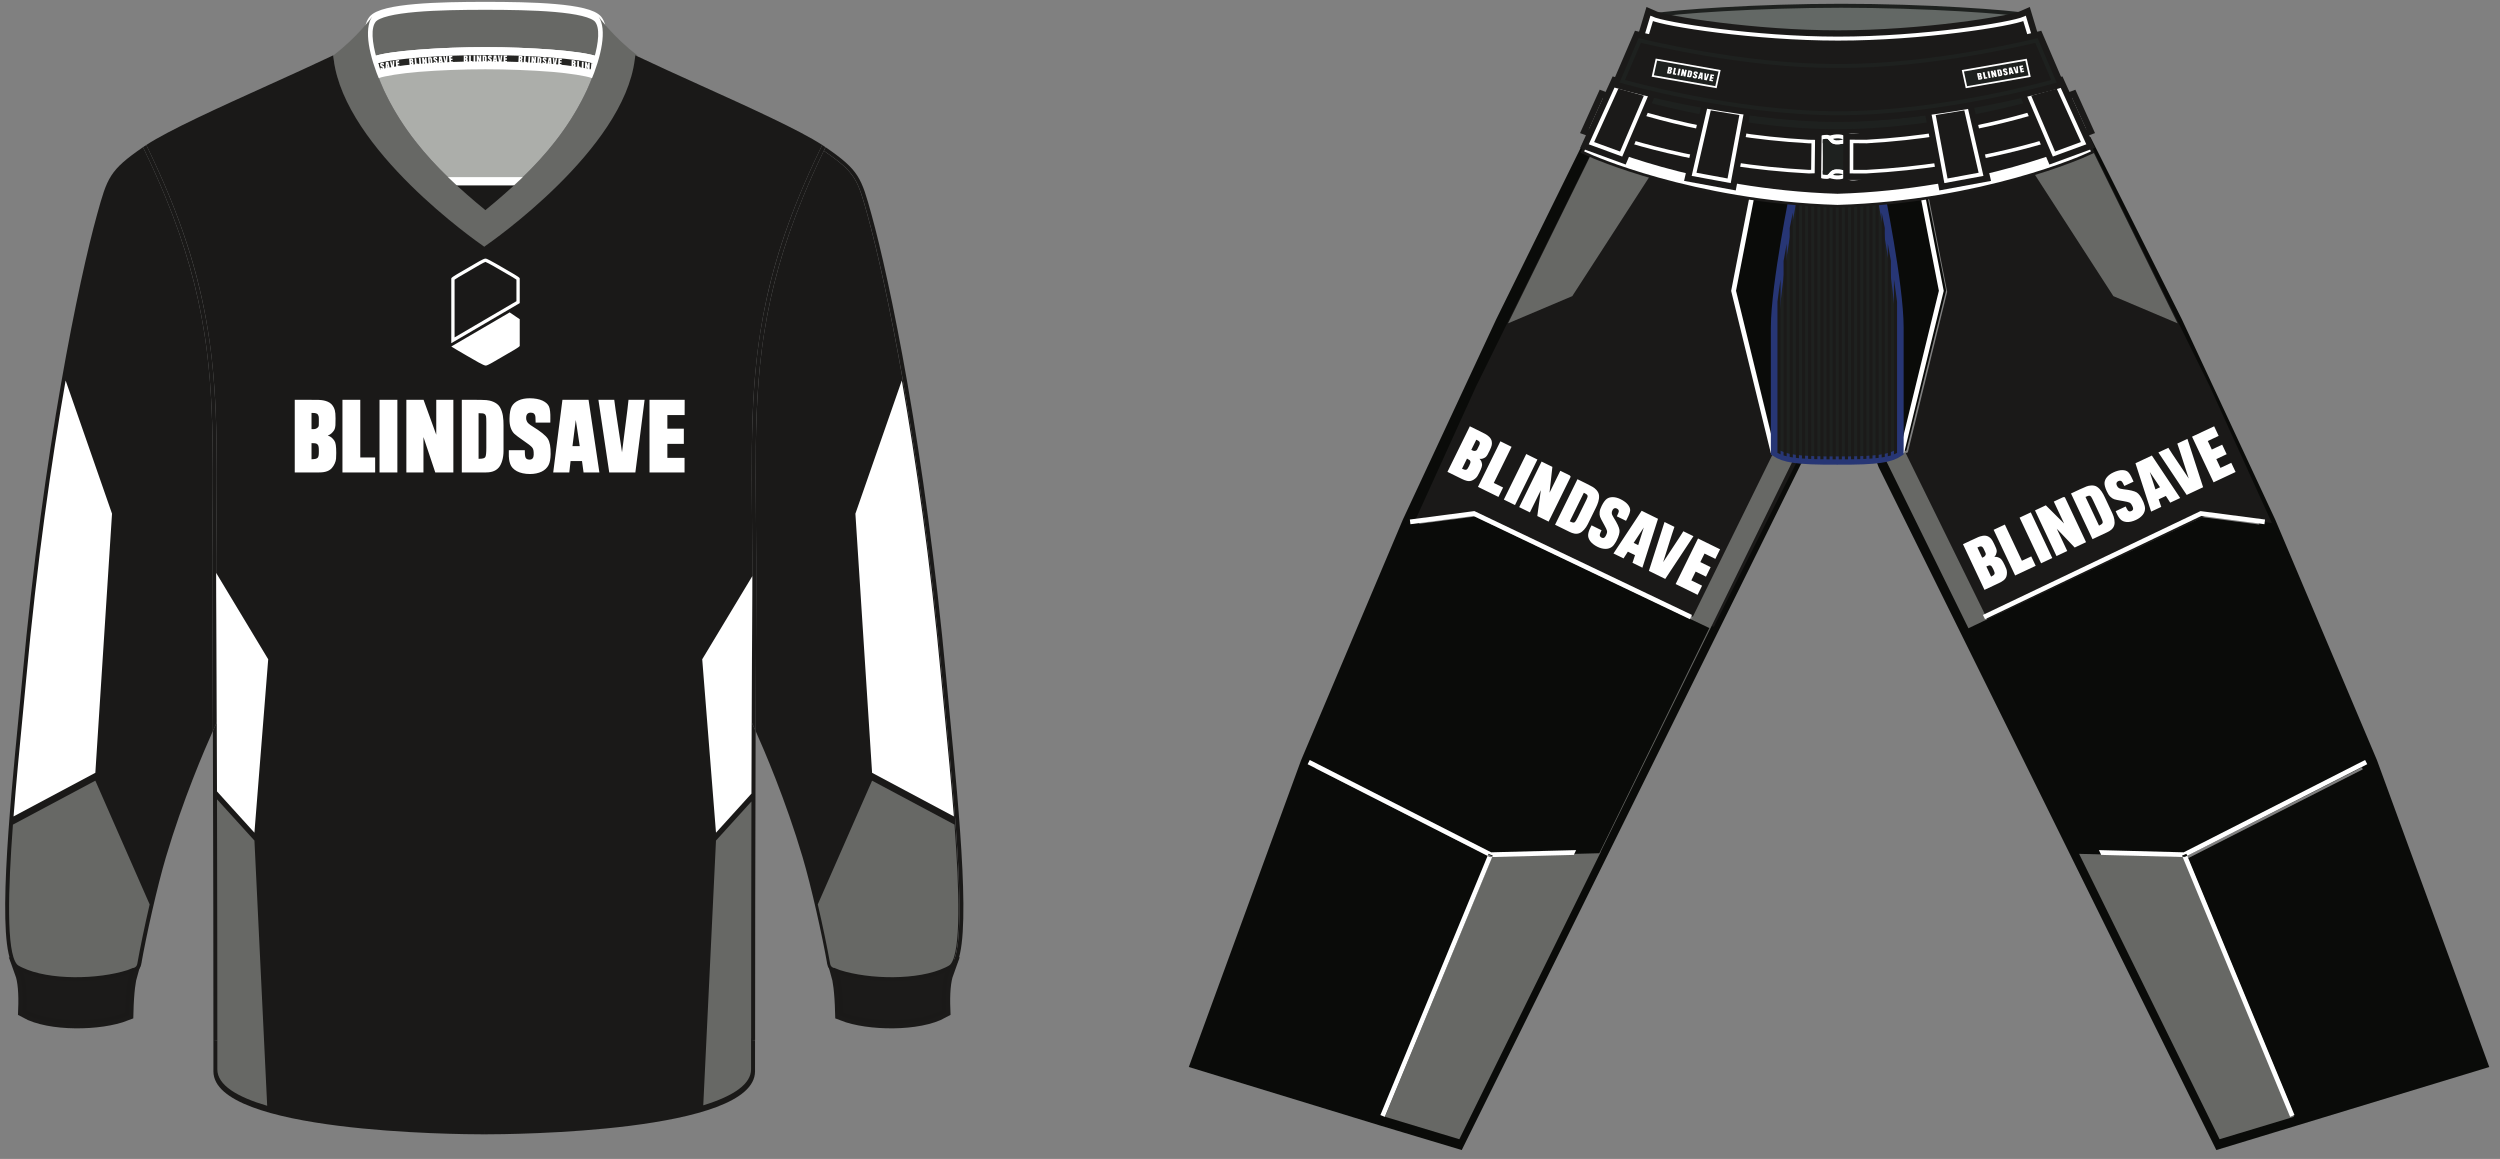 <?xml version="1.0" encoding="UTF-8"?>
<svg width="151px" height="70px" viewBox="0 0 151 70" version="1.1" xmlns="http://www.w3.org/2000/svg" xmlns:xlink="http://www.w3.org/1999/xlink">
    <rect x="0" y="0" width="151" height="70" fill="#808080" stroke="none"/>
    <!-- Generator: Sketch 49.2 (51160) - http://www.bohemiancoding.com/sketch -->
    <title>new-uni-design</title>
    <desc>Created with Sketch.</desc>
    <defs></defs>
    <g id="Page-1" stroke="none" stroke-width="1" fill="none" fill-rule="evenodd">
        <g id="new-uni-design">
            <g id="shirt-front" transform="translate(0.26, 0.262)">
                <g id="no-change" transform="translate(49.858, 58.07)">
                    <path d="M6.784,2.68 C6.742,1.656 6.811,0.88 6.985,0.399 C6.703,0.522 6.385,0.618 6.048,0.697 C6.045,0.697 6.042,0.698 6.039,0.699 C5.925,0.725 5.809,0.749 5.691,0.771 C5.64,0.78 5.589,0.789 5.538,0.798 C5.474,0.808 5.41,0.818 5.345,0.827 C5.238,0.843 5.129,0.857 5.02,0.869 C5.017,0.87 5.014,0.87 5.011,0.87 C4.611,0.914 4.2,0.937 3.787,0.937 C3.39,0.937 2.994,0.916 2.607,0.878 C1.841,0.809 1.142,0.674 0.62,0.494 C0.605,0.489 0.589,0.484 0.574,0.48 C0.671,0.818 0.788,1.495 0.822,2.834 C2.338,3.432 5.368,3.476 6.784,2.68" id="Fill-376" fill="#1B1A19" fill-rule="nonzero"></path>
                    <path d="M6.784,2.68 C6.742,1.656 6.811,0.88 6.985,0.399 C6.703,0.522 6.385,0.618 6.048,0.697 C6.045,0.697 6.042,0.698 6.039,0.699 C5.925,0.725 5.809,0.749 5.691,0.771 C5.64,0.78 5.589,0.789 5.538,0.798 C5.474,0.808 5.41,0.818 5.345,0.827 C5.238,0.843 5.129,0.857 5.02,0.869 C5.017,0.87 5.014,0.87 5.011,0.87 C4.611,0.914 4.2,0.937 3.787,0.937 C3.39,0.937 2.994,0.916 2.607,0.878 C1.841,0.809 1.142,0.674 0.62,0.494 C0.605,0.489 0.589,0.484 0.574,0.48 C0.671,0.818 0.788,1.495 0.822,2.834 C2.338,3.432 5.368,3.476 6.784,2.68 Z" id="Stroke-377" stroke="#1B1A19"></path>
                    <path d="M7.179,0.305 C6.845,0.469 6.462,0.599 6.048,0.697 C6.385,0.619 6.703,0.522 6.985,0.399 C6.811,0.88 6.742,1.656 6.784,2.68 C5.368,3.476 2.338,3.432 0.822,2.834 C0.788,1.495 0.671,0.818 0.574,0.48 C0.473,0.447 0.379,0.411 0.286,0.375 C0.357,0.539 0.546,1.133 0.585,2.918 L0.587,2.995 L0.658,3.025 C1.423,3.345 2.563,3.524 3.707,3.524 C4.947,3.524 6.191,3.314 6.967,2.849 L7.027,2.813 L7.023,2.688 C6.953,1.044 7.183,0.441 7.336,0.223 C7.292,0.248 7.248,0.271 7.203,0.293 L7.179,0.305 Z" id="Fill-381" fill="#1A1918" fill-rule="nonzero"></path>
                </g>
                <g id="no-change" transform="translate(0.587, 58.07)">
                    <path d="M0.75,2.68 C2.166,3.476 5.196,3.432 6.712,2.834 C6.745,1.494 6.862,0.817 6.959,0.48 C6.948,0.483 6.936,0.486 6.925,0.49 C6.398,0.674 5.686,0.811 4.906,0.88 C4.526,0.916 4.137,0.937 3.746,0.937 C3.332,0.937 2.919,0.914 2.518,0.87 C2.405,0.857 2.294,0.843 2.184,0.826 C2.122,0.818 2.061,0.809 2.001,0.799 C1.946,0.789 1.892,0.78 1.839,0.77 C1.723,0.749 1.61,0.725 1.499,0.7 C1.493,0.699 1.487,0.697 1.481,0.696 C1.146,0.618 0.83,0.521 0.549,0.399 C0.723,0.88 0.792,1.656 0.75,2.68" id="Fill-378" fill="#1B1A19" fill-rule="nonzero"></path>
                    <path d="M0.75,2.68 C2.166,3.476 5.196,3.432 6.712,2.834 C6.745,1.494 6.862,0.817 6.959,0.48 C6.948,0.483 6.936,0.486 6.925,0.49 C6.398,0.674 5.686,0.811 4.906,0.88 C4.526,0.916 4.137,0.937 3.746,0.937 C3.332,0.937 2.919,0.914 2.518,0.87 C2.405,0.857 2.294,0.843 2.184,0.826 C2.122,0.818 2.061,0.809 2.001,0.799 C1.946,0.789 1.892,0.78 1.839,0.77 C1.723,0.749 1.61,0.725 1.499,0.7 C1.493,0.699 1.487,0.697 1.481,0.696 C1.146,0.618 0.83,0.521 0.549,0.399 C0.723,0.88 0.792,1.656 0.75,2.68 Z" id="Stroke-379" stroke="#1B1A19"></path>
                    <path d="M6.712,2.834 C5.196,3.432 2.166,3.476 0.75,2.68 C0.792,1.656 0.723,0.88 0.549,0.399 C0.83,0.521 1.146,0.618 1.481,0.696 C1.069,0.597 0.687,0.468 0.354,0.304 L0.328,0.292 C0.285,0.27 0.241,0.248 0.197,0.223 C0.35,0.441 0.581,1.044 0.511,2.689 L0.506,2.813 L0.566,2.849 C1.342,3.314 2.587,3.524 3.827,3.524 C4.97,3.524 6.111,3.345 6.875,3.025 L6.946,2.995 L6.948,2.918 C6.988,1.132 7.176,0.539 7.248,0.375 C7.155,0.411 7.06,0.447 6.959,0.48 C6.862,0.817 6.745,1.494 6.712,2.834" id="Fill-479" fill="#1A1918" fill-rule="nonzero"></path>
                </g>
                <g id="no-change" transform="translate(19.65, 0)">
                    <path d="M9.407,3.682 C8.099,3.682 6.61,3.738 5.362,3.839 C4.292,3.926 3.278,4.092 2.9,4.223 L2.901,4.228 C3.018,4.549 3.147,4.875 3.285,5.198 C4.793,8.417 7.182,10.591 9.407,12.434 C11.631,10.591 14.021,8.417 15.529,5.198 C15.666,4.875 15.796,4.549 15.913,4.228 L15.914,4.223 C15.536,4.092 14.522,3.926 13.452,3.839 C12.204,3.738 10.715,3.682 9.407,3.682" id="Fill-502" fill="#ACAEAA" fill-rule="nonzero"></path>
                    <path d="M9.407,2.824 C6.798,2.824 3.454,3.043 2.648,3.408 C2.643,3.41 2.638,3.412 2.634,3.414 C2.633,3.413 2.633,3.412 2.633,3.411 C2.316,2.324 2.223,1.38 2.589,0.91 C3.165,0.171 6.676,0.09 9.407,0.09 C12.138,0.09 15.649,0.171 16.225,0.91 C16.591,1.38 16.498,2.324 16.181,3.411 C16.181,3.412 16.181,3.413 16.18,3.414 C16.176,3.412 16.171,3.41 16.166,3.408 C15.36,3.043 12.016,2.824 9.407,2.824" id="Fill-504" fill="#676865" fill-rule="nonzero"></path>
                    <path d="M9.407,2.824 C6.798,2.824 3.454,3.043 2.648,3.408 C2.643,3.41 2.638,3.412 2.634,3.414 C2.633,3.413 2.633,3.412 2.633,3.411 C2.316,2.324 2.223,1.38 2.589,0.91 C3.165,0.171 6.676,0.09 9.407,0.09 C12.138,0.09 15.649,0.171 16.225,0.91 C16.591,1.38 16.498,2.324 16.181,3.411 C16.181,3.412 16.181,3.413 16.18,3.414 C16.176,3.412 16.171,3.41 16.166,3.408 C15.36,3.043 12.016,2.824 9.407,2.824 Z" id="Stroke-505" stroke="#FFFFFF" stroke-width="0.48"></path>
                    <path d="M9.407,2.824 C6.91,2.824 3.738,3.024 2.765,3.362 L2.633,3.411 L2.9,4.223 C3.278,4.092 4.292,3.926 5.362,3.839 C6.61,3.738 8.099,3.683 9.407,3.683 C10.715,3.683 12.204,3.738 13.452,3.839 C14.522,3.926 15.536,4.092 15.914,4.223 L16.181,3.411 L16.049,3.362 C15.076,3.024 11.904,2.824 9.407,2.824" id="Fill-506" fill="#252523" fill-rule="nonzero"></path>
                    <path d="M9.407,2.824 C6.91,2.824 3.738,3.024 2.765,3.362 L2.633,3.411 L2.9,4.223 C3.278,4.092 4.292,3.926 5.362,3.839 C6.61,3.738 8.099,3.683 9.407,3.683 C10.715,3.683 12.204,3.738 13.452,3.839 C14.522,3.926 15.536,4.092 15.914,4.223 L16.181,3.411 L16.049,3.362 C15.076,3.024 11.904,2.824 9.407,2.824 Z" id="Stroke-507" stroke="#FFFFFF" stroke-width="0.48"></path>
                    <path d="M14.813,3.589 C14.831,3.586 14.841,3.576 14.848,3.569 C14.854,3.564 14.858,3.557 14.86,3.54 C14.861,3.532 14.862,3.519 14.862,3.502 C14.863,3.458 14.857,3.445 14.848,3.429 C14.828,3.396 14.784,3.386 14.766,3.382 C14.76,3.381 14.734,3.376 14.69,3.369 C14.664,3.365 14.639,3.361 14.626,3.359 L14.62,3.358 L14.608,3.762 L14.747,3.784 C14.778,3.79 14.81,3.792 14.831,3.774 C14.845,3.762 14.856,3.742 14.858,3.726 C14.86,3.71 14.86,3.695 14.86,3.695 C14.861,3.657 14.859,3.636 14.851,3.625 C14.842,3.611 14.833,3.598 14.813,3.589 Z M14.756,3.671 C14.755,3.687 14.754,3.698 14.748,3.703 C14.74,3.708 14.73,3.707 14.713,3.705 L14.711,3.705 L14.713,3.615 L14.72,3.616 C14.737,3.62 14.744,3.621 14.75,3.63 C14.756,3.637 14.757,3.647 14.756,3.664 L14.756,3.671 Z M14.757,3.531 C14.753,3.537 14.742,3.542 14.73,3.54 L14.716,3.537 L14.719,3.447 L14.725,3.448 C14.737,3.45 14.742,3.452 14.747,3.454 C14.751,3.457 14.755,3.459 14.758,3.466 C14.762,3.475 14.762,3.476 14.762,3.488 L14.762,3.496 C14.761,3.5 14.761,3.503 14.761,3.506 C14.761,3.523 14.761,3.527 14.757,3.531 Z M15.612,3.522 L15.606,3.716 L15.536,3.509 L15.433,3.492 L15.42,3.896 L15.523,3.913 L15.529,3.716 L15.594,3.925 L15.702,3.942 L15.714,3.545 L15.703,3.537 L15.612,3.522 Z M15.223,3.863 L15.33,3.881 L15.343,3.477 L15.236,3.459 L15.223,3.863 Z M15.066,3.432 L14.959,3.414 L14.946,3.818 L15.142,3.85 L15.145,3.767 L15.056,3.752 L15.066,3.432 Z M15.951,3.579 C15.933,3.575 15.911,3.571 15.885,3.567 L15.804,3.554 L15.803,3.586 L15.791,3.957 L15.93,3.98 C15.959,3.985 15.991,3.987 16.015,3.966 C16.021,3.96 16.027,3.952 16.032,3.941 L16.032,3.94 L16.04,3.916 C16.043,3.905 16.045,3.892 16.045,3.879 L16.049,3.76 L16.05,3.737 C16.051,3.701 16.049,3.664 16.031,3.631 C16.014,3.601 15.972,3.584 15.951,3.579 Z M15.943,3.844 C15.942,3.872 15.939,3.889 15.935,3.894 C15.932,3.899 15.925,3.903 15.897,3.898 L15.894,3.898 L15.902,3.656 L15.902,3.645 L15.905,3.645 C15.923,3.648 15.932,3.65 15.937,3.654 C15.942,3.658 15.945,3.663 15.946,3.669 C15.947,3.672 15.948,3.679 15.948,3.688 C15.948,3.693 15.947,3.698 15.947,3.705 L15.943,3.844 Z M11.599,3.325 C11.618,3.32 11.627,3.308 11.634,3.3 C11.64,3.294 11.644,3.286 11.647,3.268 C11.648,3.26 11.649,3.247 11.65,3.229 C11.653,3.183 11.647,3.171 11.639,3.154 C11.621,3.123 11.578,3.117 11.562,3.115 C11.555,3.114 11.531,3.112 11.488,3.11 C11.464,3.108 11.439,3.106 11.427,3.105 L11.422,3.105 L11.395,3.526 L11.528,3.535 C11.559,3.537 11.589,3.536 11.61,3.515 C11.625,3.501 11.636,3.479 11.638,3.462 C11.64,3.445 11.642,3.429 11.642,3.429 C11.644,3.391 11.642,3.369 11.635,3.358 C11.627,3.344 11.618,3.332 11.599,3.325 Z M11.542,3.417 C11.54,3.433 11.539,3.444 11.532,3.45 C11.525,3.456 11.515,3.456 11.499,3.456 L11.497,3.456 L11.503,3.362 L11.508,3.363 C11.525,3.364 11.532,3.366 11.538,3.374 C11.543,3.38 11.543,3.391 11.542,3.408 L11.542,3.417 Z M11.548,3.27 C11.543,3.277 11.532,3.283 11.521,3.282 L11.508,3.281 L11.513,3.188 L11.52,3.188 C11.531,3.189 11.536,3.19 11.54,3.192 C11.545,3.194 11.548,3.196 11.551,3.203 C11.554,3.211 11.554,3.213 11.554,3.225 L11.553,3.234 C11.553,3.237 11.552,3.241 11.552,3.244 C11.552,3.262 11.551,3.266 11.548,3.27 Z M12.374,3.169 L12.361,3.371 L12.301,3.164 L12.202,3.157 L12.175,3.578 L12.274,3.584 L12.287,3.379 L12.342,3.589 L12.446,3.596 L12.472,3.181 L12.462,3.174 L12.374,3.169 Z M11.986,3.565 L12.089,3.572 L12.116,3.151 L12.013,3.144 L11.986,3.565 Z M11.85,3.134 L11.747,3.127 L11.72,3.547 L11.909,3.56 L11.914,3.473 L11.829,3.467 L11.85,3.134 Z M13.226,3.225 L13.162,3.564 L13.147,3.642 L13.24,3.649 L13.245,3.619 L13.25,3.59 L13.251,3.583 L13.317,3.587 L13.322,3.654 L13.413,3.66 L13.377,3.235 L13.226,3.225 Z M13.268,3.497 L13.296,3.347 L13.309,3.5 L13.268,3.497 Z M14.02,3.367 L14.026,3.279 L13.823,3.265 L13.797,3.686 L13.999,3.699 L14.004,3.615 L13.905,3.608 L13.91,3.527 L14.005,3.533 L14.01,3.445 L13.916,3.439 L13.92,3.36 L14.02,3.367 Z M13.64,3.313 L13.594,3.555 L13.572,3.308 L13.568,3.248 L13.477,3.242 L13.513,3.667 L13.663,3.677 L13.743,3.26 L13.65,3.254 L13.64,3.313 Z M12.996,3.364 C12.98,3.353 12.97,3.343 12.967,3.335 L12.967,3.334 C12.964,3.327 12.962,3.324 12.963,3.31 C12.964,3.3 12.969,3.291 12.975,3.287 C12.98,3.285 12.985,3.284 12.991,3.284 C12.999,3.285 13.007,3.288 13.01,3.291 C13.016,3.298 13.017,3.306 13.017,3.315 L13.016,3.344 L13.101,3.349 L13.102,3.327 C13.105,3.294 13.104,3.27 13.099,3.256 C13.094,3.242 13.082,3.23 13.063,3.219 C13.046,3.209 13.019,3.203 12.991,3.2 C12.966,3.199 12.943,3.202 12.925,3.209 C12.907,3.216 12.893,3.227 12.884,3.241 C12.875,3.255 12.869,3.278 12.867,3.31 C12.865,3.332 12.866,3.351 12.871,3.366 C12.875,3.38 12.881,3.392 12.889,3.4 C12.897,3.409 12.914,3.423 12.939,3.443 C12.942,3.446 12.945,3.448 12.948,3.451 C12.968,3.467 12.981,3.478 12.986,3.485 C12.994,3.495 12.995,3.506 12.993,3.529 C12.993,3.536 12.99,3.545 12.985,3.55 C12.98,3.556 12.97,3.556 12.968,3.556 C12.961,3.555 12.955,3.553 12.951,3.55 C12.946,3.546 12.943,3.54 12.943,3.521 L12.943,3.499 L12.852,3.493 L12.85,3.508 C12.848,3.541 12.85,3.557 12.855,3.574 C12.859,3.591 12.871,3.606 12.89,3.618 C12.908,3.63 12.936,3.637 12.965,3.639 C12.991,3.641 13.014,3.638 13.034,3.63 C13.052,3.622 13.066,3.61 13.075,3.594 C13.082,3.582 13.087,3.566 13.09,3.545 C13.09,3.54 13.091,3.536 13.091,3.532 C13.095,3.491 13.091,3.461 13.08,3.442 C13.069,3.422 13.041,3.396 12.996,3.364 Z M12.7,3.192 C12.682,3.19 12.661,3.188 12.636,3.186 L12.558,3.181 L12.556,3.215 L12.532,3.602 L12.665,3.61 C12.693,3.612 12.724,3.611 12.748,3.586 C12.765,3.568 12.778,3.532 12.78,3.493 L12.788,3.369 L12.789,3.344 C12.792,3.308 12.792,3.27 12.775,3.237 C12.759,3.207 12.72,3.195 12.7,3.192 Z M12.682,3.468 C12.68,3.497 12.678,3.514 12.673,3.521 C12.67,3.526 12.663,3.531 12.636,3.529 L12.634,3.529 L12.649,3.277 L12.65,3.265 L12.653,3.265 C12.67,3.266 12.679,3.268 12.683,3.271 C12.688,3.274 12.691,3.279 12.692,3.285 C12.692,3.289 12.693,3.296 12.692,3.305 C12.692,3.31 12.692,3.316 12.691,3.323 L12.682,3.468 Z M8.291,3.296 C8.308,3.29 8.318,3.278 8.324,3.269 C8.329,3.262 8.333,3.254 8.335,3.236 C8.335,3.228 8.335,3.215 8.335,3.197 C8.335,3.151 8.329,3.139 8.319,3.124 C8.3,3.094 8.257,3.091 8.24,3.09 C8.234,3.089 8.209,3.089 8.166,3.089 L8.105,3.089 L8.099,3.089 L8.099,3.51 L8.233,3.51 C8.263,3.51 8.294,3.507 8.314,3.484 C8.327,3.469 8.337,3.447 8.338,3.43 C8.339,3.413 8.339,3.397 8.339,3.397 C8.339,3.359 8.336,3.337 8.329,3.326 C8.32,3.314 8.31,3.302 8.291,3.296 Z M8.239,3.391 C8.239,3.408 8.237,3.419 8.232,3.425 C8.225,3.431 8.215,3.432 8.199,3.433 L8.196,3.433 L8.196,3.34 L8.202,3.34 C8.218,3.34 8.226,3.341 8.232,3.348 C8.237,3.355 8.239,3.366 8.239,3.383 L8.239,3.391 Z M8.236,3.245 C8.232,3.252 8.221,3.259 8.21,3.259 L8.196,3.259 L8.196,3.165 L8.202,3.165 C8.214,3.165 8.218,3.166 8.223,3.168 C8.228,3.169 8.232,3.171 8.235,3.178 C8.238,3.186 8.239,3.187 8.239,3.2 L8.239,3.208 L8.239,3.218 C8.239,3.236 8.239,3.24 8.236,3.245 Z M9.056,3.089 L9.056,3.291 L8.982,3.089 L8.883,3.089 L8.883,3.51 L8.982,3.51 L8.982,3.305 L9.05,3.51 L9.155,3.51 L9.155,3.095 L9.144,3.089 L9.056,3.089 Z M8.693,3.51 L8.796,3.51 L8.796,3.089 L8.693,3.089 L8.693,3.51 Z M8.529,3.089 L8.426,3.089 L8.426,3.51 L8.615,3.51 L8.615,3.423 L8.529,3.423 L8.529,3.089 Z M9.912,3.089 L9.868,3.43 L9.858,3.51 L9.952,3.51 L9.955,3.48 L9.958,3.45 L9.959,3.444 L10.025,3.444 L10.034,3.51 L10.126,3.51 L10.063,3.089 L9.912,3.089 Z M9.97,3.357 L9.989,3.206 L10.012,3.357 L9.97,3.357 Z M10.715,3.178 L10.715,3.089 L10.511,3.089 L10.511,3.51 L10.714,3.51 L10.714,3.425 L10.615,3.425 L10.615,3.344 L10.71,3.344 L10.71,3.256 L10.615,3.256 L10.615,3.178 L10.715,3.178 Z M10.331,3.149 L10.3,3.393 L10.263,3.149 L10.255,3.089 L10.163,3.089 L10.226,3.51 L10.377,3.51 L10.431,3.089 L10.337,3.089 L10.331,3.149 Z M9.69,3.243 C9.673,3.232 9.663,3.223 9.659,3.216 L9.659,3.215 C9.655,3.208 9.654,3.205 9.654,3.191 C9.654,3.181 9.658,3.172 9.665,3.167 C9.668,3.165 9.674,3.163 9.68,3.163 C9.689,3.163 9.696,3.166 9.7,3.169 C9.706,3.176 9.707,3.183 9.708,3.192 L9.709,3.221 L9.794,3.221 L9.794,3.198 C9.795,3.165 9.792,3.142 9.786,3.128 C9.78,3.114 9.768,3.103 9.749,3.094 C9.73,3.085 9.703,3.08 9.675,3.08 C9.649,3.08 9.628,3.084 9.61,3.093 C9.592,3.101 9.579,3.113 9.571,3.127 C9.563,3.142 9.558,3.165 9.558,3.197 C9.557,3.22 9.56,3.238 9.565,3.252 C9.57,3.266 9.577,3.278 9.585,3.286 C9.594,3.294 9.611,3.307 9.638,3.325 C9.641,3.327 9.644,3.33 9.648,3.332 C9.669,3.347 9.682,3.357 9.688,3.364 C9.696,3.373 9.698,3.383 9.698,3.407 C9.697,3.414 9.696,3.423 9.691,3.429 C9.686,3.435 9.676,3.435 9.674,3.435 C9.667,3.435 9.661,3.434 9.657,3.431 C9.651,3.427 9.648,3.421 9.647,3.403 L9.646,3.381 L9.554,3.381 L9.553,3.395 C9.553,3.428 9.556,3.445 9.562,3.461 C9.568,3.477 9.58,3.491 9.6,3.502 C9.619,3.513 9.647,3.519 9.676,3.519 C9.702,3.519 9.725,3.514 9.745,3.504 C9.762,3.496 9.776,3.482 9.784,3.466 C9.79,3.454 9.794,3.437 9.795,3.416 C9.795,3.412 9.796,3.408 9.796,3.403 C9.796,3.362 9.791,3.332 9.779,3.314 C9.767,3.296 9.737,3.271 9.69,3.243 Z M9.383,3.091 C9.366,3.09 9.344,3.089 9.319,3.089 L9.241,3.089 L9.241,3.123 L9.241,3.51 L9.375,3.51 C9.402,3.51 9.434,3.506 9.455,3.481 C9.472,3.461 9.482,3.424 9.482,3.386 L9.482,3.261 L9.482,3.237 C9.482,3.2 9.48,3.162 9.461,3.131 C9.443,3.102 9.404,3.092 9.383,3.091 Z M9.383,3.366 C9.383,3.396 9.381,3.413 9.377,3.42 C9.374,3.425 9.367,3.431 9.34,3.431 L9.338,3.431 L9.338,3.178 L9.338,3.166 L9.34,3.166 C9.358,3.166 9.367,3.168 9.372,3.171 C9.377,3.174 9.38,3.178 9.381,3.184 C9.382,3.188 9.382,3.195 9.383,3.204 L9.383,3.222 L9.383,3.366 Z M5.007,3.47 C5.024,3.462 5.032,3.45 5.038,3.441 C5.043,3.434 5.046,3.426 5.046,3.408 C5.046,3.4 5.045,3.386 5.043,3.368 C5.04,3.322 5.032,3.311 5.022,3.296 C5,3.267 4.956,3.267 4.94,3.267 C4.933,3.267 4.908,3.269 4.867,3.271 C4.841,3.273 4.817,3.275 4.805,3.276 L4.799,3.276 L4.833,3.696 L4.967,3.687 C4.997,3.685 5.028,3.68 5.045,3.657 C5.057,3.641 5.065,3.618 5.065,3.601 C5.065,3.584 5.064,3.568 5.064,3.568 C5.061,3.529 5.056,3.508 5.047,3.498 C5.037,3.486 5.027,3.475 5.007,3.47 Z M4.963,3.568 C4.964,3.585 4.964,3.596 4.959,3.602 C4.952,3.609 4.943,3.611 4.926,3.613 L4.924,3.613 L4.916,3.52 L4.922,3.52 C4.939,3.519 4.946,3.519 4.953,3.526 C4.959,3.532 4.961,3.543 4.962,3.56 L4.963,3.568 Z M4.948,3.423 C4.945,3.43 4.935,3.437 4.923,3.438 L4.91,3.439 L4.902,3.345 L4.908,3.345 C4.92,3.344 4.924,3.345 4.929,3.346 C4.934,3.347 4.938,3.349 4.942,3.355 C4.946,3.364 4.946,3.365 4.947,3.378 L4.948,3.386 C4.948,3.39 4.949,3.393 4.949,3.396 C4.95,3.414 4.95,3.418 4.948,3.423 Z M5.753,3.214 L5.769,3.416 L5.679,3.219 L5.58,3.225 L5.614,3.645 L5.713,3.639 L5.696,3.434 L5.781,3.634 L5.885,3.627 L5.852,3.214 L5.84,3.208 L5.753,3.214 Z M5.425,3.657 L5.528,3.65 L5.494,3.231 L5.391,3.237 L5.425,3.657 Z M5.228,3.248 L5.125,3.255 L5.159,3.675 L5.347,3.662 L5.34,3.575 L5.255,3.581 L5.228,3.248 Z M6.606,3.158 L6.59,3.502 L6.587,3.581 L6.68,3.575 L6.68,3.545 L6.682,3.516 L6.682,3.509 L6.748,3.505 L6.762,3.57 L6.853,3.564 L6.757,3.148 L6.606,3.158 Z M6.686,3.422 L6.692,3.27 L6.728,3.419 L6.686,3.422 Z M7.413,3.194 L7.406,3.106 L7.203,3.119 L7.238,3.539 L7.44,3.526 L7.433,3.442 L7.334,3.448 L7.327,3.367 L7.422,3.361 L7.415,3.273 L7.32,3.279 L7.313,3.201 L7.413,3.194 Z M7.028,3.19 L7.017,3.437 L6.961,3.195 L6.948,3.136 L6.856,3.142 L6.953,3.558 L7.104,3.548 L7.123,3.125 L7.03,3.13 L7.028,3.19 Z M6.397,3.326 C6.38,3.317 6.369,3.308 6.365,3.301 L6.364,3.3 C6.36,3.293 6.358,3.29 6.357,3.276 C6.356,3.266 6.36,3.257 6.366,3.252 C6.37,3.249 6.375,3.248 6.381,3.247 C6.39,3.247 6.397,3.249 6.401,3.252 C6.408,3.258 6.41,3.265 6.411,3.274 L6.414,3.303 L6.499,3.298 L6.497,3.275 C6.495,3.242 6.491,3.218 6.484,3.205 C6.477,3.192 6.463,3.181 6.443,3.174 C6.424,3.166 6.397,3.163 6.368,3.165 C6.343,3.166 6.322,3.172 6.305,3.181 C6.288,3.191 6.276,3.203 6.269,3.218 C6.262,3.233 6.259,3.257 6.262,3.289 C6.263,3.311 6.267,3.33 6.273,3.344 C6.28,3.357 6.287,3.368 6.297,3.376 C6.306,3.383 6.324,3.395 6.352,3.411 C6.355,3.414 6.359,3.416 6.362,3.418 C6.385,3.431 6.399,3.441 6.405,3.447 C6.414,3.456 6.417,3.466 6.418,3.489 C6.419,3.496 6.418,3.506 6.414,3.511 C6.409,3.518 6.399,3.519 6.397,3.519 C6.39,3.52 6.384,3.518 6.38,3.516 C6.373,3.512 6.37,3.507 6.367,3.488 L6.365,3.466 L6.273,3.472 L6.274,3.487 C6.276,3.52 6.28,3.536 6.287,3.552 C6.294,3.568 6.308,3.581 6.329,3.591 C6.348,3.6 6.377,3.604 6.406,3.602 C6.432,3.601 6.454,3.594 6.473,3.584 C6.49,3.574 6.502,3.56 6.509,3.543 C6.514,3.53 6.517,3.514 6.516,3.492 C6.516,3.488 6.516,3.484 6.516,3.479 C6.513,3.438 6.505,3.409 6.492,3.391 C6.478,3.374 6.447,3.352 6.397,3.326 Z M6.079,3.194 C6.062,3.194 6.04,3.195 6.015,3.197 L5.937,3.202 L5.94,3.236 L5.972,3.622 L6.105,3.613 C6.132,3.611 6.163,3.606 6.183,3.579 C6.198,3.558 6.205,3.52 6.202,3.482 L6.192,3.357 L6.19,3.334 C6.187,3.297 6.181,3.259 6.16,3.229 C6.14,3.202 6.1,3.194 6.079,3.194 Z M6.101,3.469 C6.104,3.498 6.103,3.516 6.1,3.523 C6.097,3.528 6.091,3.534 6.064,3.536 L6.062,3.536 L6.041,3.285 L6.04,3.273 L6.043,3.273 C6.06,3.271 6.069,3.272 6.074,3.275 C6.079,3.277 6.083,3.282 6.084,3.288 C6.086,3.291 6.087,3.298 6.088,3.307 C6.088,3.312 6.089,3.318 6.089,3.325 L6.101,3.469 Z M3.391,3.493 L3.376,3.839 L3.372,3.919 L3.465,3.903 L3.466,3.873 L3.467,3.843 L3.467,3.836 L3.533,3.825 L3.547,3.889 L3.639,3.873 L3.542,3.468 L3.391,3.493 Z M3.471,3.749 L3.478,3.596 L3.513,3.742 L3.471,3.749 Z M4.198,3.444 L4.191,3.356 L3.988,3.391 L4.023,3.807 L4.225,3.772 L4.218,3.689 L4.119,3.706 L4.112,3.625 L4.207,3.609 L4.2,3.522 L4.105,3.539 L4.099,3.461 L4.198,3.444 Z M3.814,3.481 L3.803,3.728 L3.746,3.493 L3.733,3.435 L3.642,3.451 L3.739,3.856 L3.889,3.83 L3.908,3.405 L3.815,3.421 L3.814,3.481 Z M3.183,3.684 C3.165,3.676 3.154,3.669 3.15,3.662 L3.149,3.661 C3.145,3.655 3.143,3.652 3.143,3.638 C3.142,3.628 3.145,3.619 3.151,3.613 C3.155,3.61 3.16,3.608 3.167,3.607 C3.175,3.605 3.182,3.606 3.186,3.609 C3.193,3.615 3.195,3.622 3.196,3.63 L3.199,3.659 L3.284,3.645 L3.283,3.622 C3.281,3.589 3.276,3.566 3.269,3.554 C3.262,3.541 3.248,3.532 3.229,3.526 C3.21,3.521 3.182,3.52 3.154,3.525 C3.129,3.53 3.107,3.538 3.09,3.549 C3.073,3.56 3.061,3.574 3.054,3.59 C3.047,3.606 3.045,3.63 3.047,3.662 C3.048,3.684 3.052,3.701 3.059,3.715 C3.065,3.728 3.073,3.737 3.082,3.744 C3.091,3.751 3.11,3.761 3.137,3.774 C3.141,3.776 3.144,3.777 3.148,3.779 C3.17,3.79 3.184,3.798 3.19,3.804 C3.199,3.812 3.202,3.821 3.204,3.845 C3.204,3.852 3.203,3.861 3.199,3.867 C3.194,3.874 3.185,3.877 3.182,3.877 C3.175,3.878 3.169,3.878 3.165,3.876 C3.159,3.872 3.155,3.867 3.153,3.849 L3.15,3.828 L3.058,3.843 L3.059,3.858 C3.061,3.891 3.066,3.906 3.073,3.921 C3.08,3.937 3.094,3.948 3.114,3.956 C3.134,3.963 3.162,3.964 3.191,3.959 C3.217,3.955 3.24,3.946 3.258,3.933 C3.275,3.922 3.288,3.906 3.295,3.889 C3.3,3.875 3.302,3.859 3.302,3.837 C3.302,3.833 3.301,3.829 3.301,3.824 C3.298,3.784 3.29,3.755 3.277,3.739 C3.264,3.723 3.232,3.704 3.183,3.684 Z M2.864,3.586 C2.847,3.588 2.826,3.591 2.801,3.595 L2.723,3.608 L2.725,3.642 L2.739,3.812 C2.762,3.88 2.784,3.948 2.808,4.016 L2.89,4.002 C2.918,3.997 2.949,3.988 2.968,3.959 C2.983,3.937 2.991,3.898 2.987,3.861 L2.977,3.737 L2.975,3.713 C2.972,3.677 2.967,3.64 2.945,3.612 C2.926,3.587 2.885,3.584 2.864,3.586 Z M2.887,3.859 C2.889,3.887 2.889,3.905 2.885,3.913 C2.883,3.918 2.877,3.925 2.85,3.93 L2.847,3.93 L2.827,3.681 L2.826,3.669 L2.828,3.668 C2.846,3.665 2.854,3.665 2.86,3.667 C2.865,3.669 2.868,3.673 2.87,3.679 C2.871,3.682 2.872,3.689 2.873,3.698 C2.874,3.703 2.874,3.709 2.875,3.715 L2.887,3.859 Z" id="Fill-508" fill="#FFFFFF" fill-rule="nonzero"></path>
                    <polygon id="Fill-510" fill="#1A1918" fill-rule="nonzero" points="7.176 12.874 11.426 12.874 11.426 10.687 7.176 10.687"></polygon>
                    <polygon id="Stroke-511" stroke="#FFFFFF" stroke-width="0.5" points="7.176 12.874 11.426 12.874 11.426 10.687 7.176 10.687"></polygon>
                    <path d="M2.567,0.745 C2.567,0.745 1.695,1.964 0.232,3.077 L0.239,3.245 C0.776,8.858 9.407,14.801 9.407,14.801 L10.91,13.669 C8.235,11.458 4.895,8.978 3.076,4.733 C2.392,3.137 2.046,1.508 2.567,0.745" id="Fill-512" fill="#676865" fill-rule="nonzero"></path>
                    <path d="M16.247,0.745 C16.247,0.745 17.119,1.964 18.582,3.077 L18.574,3.245 C18.038,8.858 9.407,14.801 9.407,14.801 L7.904,13.669 C10.579,11.458 13.919,8.978 15.738,4.733 C16.421,3.137 16.768,1.508 16.247,0.745" id="Fill-513" fill="#676865" fill-rule="nonzero"></path>
                </g>
                <g id="Group" transform="translate(8.212, 2.933)" fill="#1A1918" fill-rule="nonzero">
                    <path d="M4.622,40.4 C4.615,38.265 4.606,36.124 4.595,34.054 C4.592,33.65 4.59,33.243 4.588,32.845 C4.578,31.192 4.591,29.677 4.603,28.211 C4.605,28.025 4.607,27.842 4.608,27.659 C4.609,27.569 4.609,27.479 4.61,27.39 C4.612,27.201 4.613,27.014 4.614,26.829 C4.616,26.51 4.618,26.195 4.619,25.884 C4.619,25.719 4.62,25.556 4.62,25.393 C4.62,25.33 4.62,25.266 4.62,25.203 C4.618,22.846 4.562,20.681 4.325,18.527 C4.316,18.446 4.307,18.366 4.297,18.285 C4.284,18.176 4.271,18.066 4.258,17.957 C4.24,17.816 4.221,17.674 4.201,17.532 C4.195,17.49 4.189,17.447 4.184,17.404 C3.705,14.037 2.718,10.539 0.711,6.289 C0.617,6.089 0.522,5.888 0.422,5.683 L0.363,5.562 C0.326,5.587 0.284,5.613 0.248,5.637 L0.245,5.64 C0.216,5.659 0.191,5.677 0.163,5.696 L0.208,5.788 C0.229,5.83 0.247,5.871 0.268,5.913 C0.268,5.913 0.268,5.913 0.269,5.912 C0.313,6.004 0.354,6.093 0.397,6.184 C0.466,6.328 0.535,6.472 0.602,6.615 C0.667,6.754 0.729,6.89 0.791,7.027 C0.839,7.133 0.888,7.239 0.935,7.343 C1.011,7.513 1.085,7.681 1.158,7.849 C1.185,7.912 1.213,7.975 1.24,8.039 C1.327,8.241 1.412,8.442 1.494,8.642 C1.502,8.66 1.509,8.678 1.517,8.697 C2.743,11.671 3.453,14.29 3.859,16.855 C3.862,16.872 3.864,16.889 3.867,16.905 C3.893,17.073 3.919,17.241 3.943,17.409 C3.953,17.485 3.963,17.561 3.974,17.637 C3.989,17.75 4.005,17.863 4.019,17.975 C4.322,20.367 4.381,22.711 4.382,25.234 L4.382,25.372 C4.381,25.493 4.382,25.614 4.381,25.737 L4.381,25.781 C4.381,25.82 4.381,25.86 4.381,25.899 C4.38,26.205 4.378,26.515 4.376,26.828 C4.375,27.012 4.373,27.2 4.372,27.386 C4.371,27.485 4.37,27.584 4.37,27.683 C4.368,27.864 4.367,28.041 4.365,28.224 C4.353,29.686 4.34,31.197 4.35,32.846 C4.353,33.398 4.356,33.958 4.359,34.521 C4.36,34.7 4.361,34.879 4.362,35.058 C4.363,35.355 4.365,35.652 4.366,35.951 C4.371,37.062 4.376,38.183 4.38,39.307 C4.381,39.632 4.382,39.957 4.384,40.282 C4.384,40.317 4.384,40.351 4.384,40.386 C4.385,40.576 4.385,40.766 4.386,40.956 C4.525,40.646 4.607,40.472 4.611,40.464 L4.622,40.4 Z" id="Shape"></path>
                    <path d="M41.132,5.684 L41.191,5.562 C39.818,4.664 36.799,3.297 33.872,1.973 C32.513,1.358 31.11,0.723 29.897,0.146 L29.893,0.225 C29.887,0.282 29.876,0.339 29.869,0.397 C29.193,5.849 21.19,11.42 20.845,11.658 L20.78,11.707 L20.777,11.705 L20.774,11.707 L20.709,11.658 C20.362,11.419 12.356,5.844 11.685,0.397 C11.678,0.342 11.667,0.286 11.662,0.231 L11.658,0.146 C10.444,0.723 9.039,1.359 7.678,1.975 C4.753,3.298 1.736,4.664 0.363,5.562 L0.422,5.684 C0.522,5.888 0.617,6.089 0.712,6.29 C2.713,10.525 3.703,13.991 4.183,17.404 C4.19,17.447 4.195,17.49 4.201,17.532 C4.221,17.674 4.24,17.815 4.258,17.957 C4.271,18.066 4.284,18.176 4.297,18.285 C4.306,18.365 4.316,18.446 4.325,18.527 C4.568,20.719 4.619,22.887 4.62,25.203 L4.62,25.393 C4.62,25.508 4.62,25.622 4.62,25.737 L4.62,25.781 C4.62,25.815 4.619,25.85 4.619,25.884 C4.618,26.195 4.616,26.51 4.614,26.829 C4.613,27.014 4.612,27.202 4.61,27.39 C4.61,27.479 4.609,27.569 4.608,27.659 C4.606,27.848 4.605,28.034 4.603,28.226 C4.591,29.687 4.578,31.198 4.588,32.845 C4.59,33.244 4.592,33.648 4.595,34.054 C4.606,36.128 4.615,38.266 4.622,40.399 L4.622,40.4 L4.611,40.464 C4.607,40.471 4.525,40.646 4.386,40.956 C4.412,48.647 4.417,56.141 4.418,59.634 L4.656,59.618 L4.656,59.634 L4.418,59.635 L4.418,59.634 L4.418,61.512 C4.418,65.212 19.101,65.319 20.775,65.319 L20.775,65.081 L20.776,65.081 L20.776,65.319 C22.45,65.319 37.132,65.212 37.132,61.512 L37.133,59.635 L36.897,59.634 L36.897,59.634 L37.133,59.618 L37.133,59.635 L37.136,59.635 C37.137,55.349 37.143,48.203 37.168,40.955 C37.029,40.646 36.947,40.471 36.943,40.464 L36.931,40.399 C36.941,37.85 36.952,35.287 36.966,32.845 C36.976,31.192 36.963,29.676 36.951,28.211 C36.946,27.739 36.943,27.277 36.94,26.822 C36.938,26.506 36.936,26.193 36.935,25.885 C36.935,25.851 36.935,25.816 36.934,25.782 L36.934,25.738 C36.928,23.211 36.967,20.874 37.231,18.508 C37.236,18.456 37.243,18.403 37.249,18.351 C37.265,18.213 37.281,18.075 37.299,17.936 C37.314,17.816 37.33,17.696 37.347,17.576 C37.356,17.51 37.364,17.445 37.374,17.38 C37.398,17.213 37.422,17.046 37.449,16.879 C37.45,16.868 37.452,16.857 37.454,16.846 C37.889,14.076 38.676,11.245 40.082,7.973 C40.104,7.921 40.128,7.868 40.151,7.815 C40.231,7.631 40.31,7.447 40.394,7.26 C40.509,7.005 40.627,6.746 40.749,6.485 C40.756,6.47 40.764,6.454 40.771,6.439 C40.888,6.19 41.007,5.938 41.132,5.684" id="Shape"></path>
                    <path d="M37.189,28.218 C37.185,27.739 37.181,27.271 37.178,26.808 C37.176,26.512 37.175,26.219 37.173,25.93 C37.173,25.88 37.173,25.829 37.173,25.78 L37.172,25.736 C37.166,23.012 37.212,20.51 37.538,17.952 C37.547,17.877 37.558,17.802 37.568,17.727 C37.583,17.613 37.598,17.499 37.615,17.385 C37.635,17.244 37.656,17.103 37.678,16.962 C37.685,16.917 37.692,16.872 37.699,16.828 C38.104,14.281 38.81,11.679 40.024,8.729 C40.041,8.686 40.06,8.642 40.077,8.599 C40.15,8.423 40.225,8.245 40.302,8.066 C40.341,7.977 40.38,7.886 40.419,7.796 C40.481,7.654 40.543,7.513 40.607,7.369 C40.668,7.233 40.731,7.095 40.795,6.958 C40.843,6.851 40.891,6.746 40.941,6.638 C41.026,6.456 41.114,6.271 41.203,6.086 C41.231,6.028 41.257,5.971 41.285,5.912 L41.286,5.913 C41.306,5.871 41.325,5.83 41.345,5.788 L41.39,5.696 C41.366,5.68 41.345,5.665 41.321,5.648 L41.305,5.637 C41.27,5.613 41.228,5.587 41.19,5.562 L41.131,5.684 C40.87,6.221 40.625,6.746 40.394,7.26 C40.311,7.447 40.231,7.632 40.151,7.815 C40.128,7.868 40.104,7.921 40.082,7.973 C38.673,11.259 37.888,14.106 37.454,16.846 C37.452,16.857 37.45,16.868 37.448,16.879 C37.422,17.046 37.397,17.213 37.374,17.38 C37.365,17.445 37.356,17.51 37.347,17.576 C37.33,17.696 37.314,17.816 37.299,17.936 C37.282,18.075 37.265,18.213 37.249,18.351 C37.243,18.404 37.237,18.456 37.231,18.508 C36.969,20.874 36.927,23.253 36.935,25.885 C36.936,26.193 36.938,26.506 36.94,26.822 C36.943,27.277 36.947,27.739 36.95,28.211 C36.963,29.676 36.976,31.192 36.966,32.845 C36.952,35.287 36.941,37.85 36.932,40.399 L36.943,40.464 C36.947,40.471 37.029,40.646 37.168,40.955 C37.177,38.217 37.189,35.465 37.204,32.846 C37.214,31.195 37.201,29.682 37.189,28.218" id="Shape"></path>
                </g>
                <g id="Group" transform="translate(45.165, 8.505)" fill="#1A1918" fill-rule="nonzero">
                    <path d="M11.704,34.485 C11.624,33.658 11.549,32.886 11.485,32.198 C10.21,18.368 8.055,8.134 6.983,4.266 C6.368,2.049 6.264,1.672 4.332,0.34 C4.304,0.399 4.277,0.456 4.249,0.514 C4.161,0.699 4.073,0.884 3.988,1.066 C3.938,1.173 3.89,1.279 3.841,1.385 C3.778,1.523 3.715,1.66 3.654,1.797 C3.59,1.94 3.528,2.082 3.466,2.224 C3.426,2.314 3.387,2.404 3.349,2.494 C3.272,2.673 3.197,2.85 3.124,3.027 C3.106,3.07 3.088,3.113 3.07,3.156 C1.853,6.122 1.149,8.735 0.746,11.255 C0.739,11.3 0.732,11.345 0.725,11.389 C0.703,11.531 0.682,11.672 0.661,11.813 C0.645,11.927 0.63,12.041 0.614,12.154 C0.604,12.229 0.594,12.305 0.585,12.38 C0.26,14.945 0.211,17.501 0.22,20.357 C0.221,20.647 0.223,20.94 0.224,21.236 C0.228,21.698 0.231,22.166 0.235,22.646 C0.248,24.109 0.26,25.623 0.251,27.274 C0.235,29.892 0.224,32.645 0.214,35.383 C0.728,36.528 2.026,39.548 3.05,42.998 C3.585,44.802 4.241,47.763 4.542,49.472 C4.578,49.678 4.69,49.825 4.866,49.898 C4.901,49.913 4.942,49.926 4.978,49.94 C4.97,49.92 4.962,49.906 4.958,49.897 L4.916,49.823 L5.017,49.7 L5.027,49.689 L5.106,49.722 C5.185,49.758 5.273,49.791 5.365,49.824 C7.138,50.392 10.097,50.457 11.736,49.668 C11.767,49.653 11.8,49.639 11.83,49.623 C11.92,49.578 12,49.535 12.057,49.465 C13.045,48.254 12.238,39.968 11.704,34.485" id="Shape"></path>
                    <path d="M11.946,34.462 C11.865,33.635 11.79,32.864 11.727,32.176 C10.45,18.329 8.291,8.077 7.217,4.202 C6.594,1.954 6.47,1.521 4.442,0.124 L4.397,0.216 C4.377,0.258 4.358,0.299 4.337,0.34 C6.269,1.672 6.373,2.049 6.987,4.266 C8.06,8.133 10.214,18.368 11.49,32.198 C11.553,32.886 11.628,33.658 11.709,34.485 C12.243,39.968 13.05,48.254 12.062,49.465 C12.005,49.535 11.925,49.578 11.836,49.622 C11.854,49.612 11.874,49.605 11.892,49.595 L12.384,49.319 L12.045,49.77 C12.041,49.775 12.037,49.782 12.033,49.788 C12.11,49.744 12.184,49.693 12.247,49.616 C13.297,48.328 12.516,40.314 11.946,34.462" id="Shape"></path>
                    <path d="M5.365,49.824 C6.894,50.37 10.055,50.502 11.736,49.668 C10.097,50.458 7.138,50.392 5.365,49.824" id="Shape"></path>
                    <path d="M12.38,49.319 L11.887,49.595 C11.869,49.605 11.848,49.613 11.83,49.623 C11.817,49.629 11.805,49.636 11.791,49.643 L11.766,49.655 C11.757,49.66 11.746,49.664 11.736,49.668 C10.055,50.502 6.894,50.37 5.365,49.824 C5.243,49.785 5.127,49.744 5.017,49.7 L4.916,49.823 L4.958,49.897 C4.962,49.906 4.97,49.921 4.978,49.94 C5.071,49.976 5.166,50.011 5.267,50.044 C5.266,50.044 5.266,50.043 5.266,50.043 C5.281,50.048 5.297,50.053 5.312,50.058 C5.889,50.242 6.575,50.373 7.299,50.443 C8.073,50.513 8.912,50.519 9.704,50.434 C9.707,50.434 9.71,50.434 9.712,50.434 C9.822,50.422 9.93,50.407 10.037,50.392 C10.102,50.382 10.167,50.373 10.23,50.362 C10.282,50.354 10.332,50.344 10.383,50.335 C10.501,50.313 10.618,50.29 10.731,50.263 C10.734,50.263 10.737,50.262 10.741,50.261 C11.155,50.163 11.538,50.033 11.871,49.869 L11.895,49.858 C11.94,49.836 11.985,49.813 12.029,49.788 C12.033,49.782 12.037,49.775 12.041,49.77 L12.38,49.319 Z" id="Shape"></path>
                </g>
                <g id="Group" transform="translate(0, 8.505)" fill="#1A1918" fill-rule="nonzero">
                    <path d="M1.078,49.669 C2.761,50.503 5.924,50.369 7.449,49.824 C5.677,50.392 2.718,50.458 1.078,49.669" id="Fill-396"></path>
                    <path d="M12.596,34.814 C12.596,34.779 12.596,34.744 12.596,34.71 C12.594,34.385 12.593,34.06 12.592,33.735 C12.588,32.611 12.583,31.488 12.578,30.379 C12.576,30.081 12.575,29.782 12.573,29.486 C12.572,29.306 12.572,29.127 12.571,28.949 C12.568,28.386 12.565,27.826 12.561,27.274 C12.552,25.619 12.565,24.103 12.577,22.637 C12.578,22.459 12.58,22.285 12.581,22.111 C12.582,22.012 12.583,21.912 12.584,21.814 C12.585,21.627 12.587,21.441 12.588,21.256 C12.59,20.943 12.592,20.633 12.592,20.327 C12.593,20.15 12.593,19.974 12.593,19.8 C12.593,19.754 12.594,19.707 12.593,19.661 C12.592,17.091 12.526,14.75 12.231,12.403 C12.216,12.29 12.201,12.178 12.186,12.065 C12.175,11.989 12.165,11.913 12.154,11.837 C12.131,11.669 12.105,11.501 12.079,11.333 C12.076,11.316 12.074,11.299 12.071,11.283 C11.667,8.745 10.959,6.114 9.729,3.125 C9.721,3.106 9.714,3.088 9.706,3.069 C9.624,2.87 9.539,2.669 9.452,2.466 C9.425,2.403 9.397,2.34 9.37,2.277 C9.297,2.109 9.223,1.941 9.147,1.771 C9.1,1.666 9.051,1.561 9.003,1.455 C8.941,1.318 8.878,1.181 8.814,1.043 C8.747,0.9 8.678,0.756 8.609,0.611 C8.566,0.521 8.524,0.431 8.48,0.34 C8.46,0.299 8.44,0.258 8.42,0.216 L8.375,0.124 C6.347,1.521 6.223,1.954 5.6,4.202 C4.526,8.077 2.367,18.329 1.09,32.176 C1.027,32.864 0.952,33.636 0.871,34.462 C0.301,40.314 -0.48,48.328 0.571,49.616 C0.634,49.693 0.708,49.744 0.784,49.788 C0.78,49.782 0.776,49.775 0.772,49.77 L0.433,49.319 L0.925,49.595 C0.943,49.604 0.963,49.612 0.981,49.622 C1.012,49.638 1.046,49.653 1.078,49.669 C2.718,50.458 5.677,50.392 7.449,49.824 C7.539,49.792 7.627,49.758 7.705,49.723 L7.784,49.688 L7.796,49.7 L7.9,49.816 L7.855,49.897 C7.85,49.906 7.843,49.921 7.835,49.94 C7.871,49.926 7.911,49.913 7.946,49.898 C8.122,49.825 8.235,49.678 8.271,49.472 C8.57,47.768 9.226,44.807 9.763,42.998 C10.786,39.549 12.084,36.53 12.598,35.383 C12.597,35.193 12.597,35.004 12.596,34.814" id="Fill-413"></path>
                    <path d="M7.9,49.816 L7.796,49.7 C7.686,49.744 7.57,49.785 7.449,49.824 C5.924,50.369 2.761,50.503 1.078,49.669 C1.068,49.664 1.056,49.66 1.046,49.655 L1.019,49.642 C1.006,49.635 0.994,49.628 0.981,49.622 C0.963,49.612 0.943,49.604 0.926,49.595 L0.433,49.319 L0.772,49.77 C0.776,49.775 0.78,49.782 0.784,49.788 C0.827,49.812 0.871,49.835 0.915,49.856 L0.941,49.869 C1.273,50.033 1.655,50.162 2.068,50.26 C2.074,50.262 2.08,50.263 2.086,50.264 C2.196,50.29 2.31,50.313 2.425,50.334 C2.479,50.344 2.532,50.354 2.587,50.363 C2.648,50.373 2.709,50.382 2.771,50.391 C2.881,50.407 2.992,50.422 3.105,50.434 L3.105,50.434 C3.891,50.518 4.724,50.514 5.493,50.445 C6.23,50.375 6.928,50.242 7.511,50.055 C7.523,50.051 7.535,50.047 7.546,50.043 C7.546,50.044 7.546,50.044 7.546,50.044 C7.647,50.011 7.741,49.976 7.834,49.94 C7.843,49.921 7.85,49.906 7.855,49.897 L7.9,49.816 Z" id="Shape"></path>
                </g>
                <path d="M30.932,20.55 C30.831,20.625 30.574,20.773 30.344,20.905 C30.243,20.964 30.135,21.026 30.023,21.091 L29.821,21.209 C29.537,21.377 29.186,21.583 29.078,21.617 C28.96,21.585 28.567,21.358 28.25,21.174 L28.058,21.063 C27.805,20.917 27.562,20.775 27.387,20.671 L30.517,18.843 L30.932,19.124 L30.932,20.55 Z M27.004,20.663 L30.525,18.607 L31.132,19.018 L31.132,20.632 C31.096,20.717 30.645,20.958 30.124,21.263 C29.625,21.555 29.194,21.819 29.081,21.819 C29.08,21.819 29.076,21.819 29.076,21.819 L29.076,21.819 L29.075,21.819 L29.075,21.819 C28.939,21.813 28.475,21.534 27.959,21.236 C27.525,20.986 27.024,20.691 27.001,20.669 C27,20.666 26.999,20.666 27.004,20.663 Z M31.129,16.553 C31.129,16.554 31.131,16.555 31.131,16.556 C31.131,16.556 31.132,16.556 31.132,16.556 L31.132,16.559 L31.132,16.874 L31.132,18.046 L26.997,20.466 L26.997,16.876 L26.997,16.559 C26.998,16.558 27,16.556 27,16.555 L27,16.545 C27.019,16.501 27.151,16.414 27.346,16.298 C27.525,16.191 27.758,16.06 28.008,15.914 C28.507,15.622 28.938,15.358 29.051,15.358 L29.056,15.358 L29.056,15.358 L29.057,15.358 L29.058,15.358 C29.058,15.358 29.06,15.359 29.061,15.359 L29.063,15.358 L29.067,15.358 L29.073,15.358 C29.118,15.358 29.214,15.402 29.342,15.471 C29.556,15.58 29.854,15.757 30.173,15.941 C30.382,16.061 30.604,16.19 30.783,16.296 L30.783,16.296 C30.794,16.302 30.803,16.308 30.813,16.314 C30.99,16.42 31.111,16.501 31.129,16.543 L31.129,16.553 Z M30.932,16.874 L30.932,16.627 C30.899,16.603 30.834,16.559 30.711,16.485 L30.682,16.468 C30.504,16.363 30.281,16.233 30.074,16.114 L29.886,16.005 C29.645,15.866 29.418,15.734 29.251,15.648 C29.135,15.586 29.084,15.566 29.065,15.559 L29.059,15.559 C28.956,15.588 28.599,15.798 28.311,15.968 L28.109,16.086 C27.998,16.151 27.891,16.212 27.79,16.271 C27.664,16.343 27.548,16.41 27.448,16.47 C27.305,16.554 27.233,16.603 27.197,16.63 L27.197,16.876 L27.197,20.118 L30.932,17.931 L30.932,16.874 Z M22.399,28.276 L20.424,28.276 L20.424,23.887 L21.501,23.887 L21.501,27.368 L22.399,27.368 L22.399,28.276 Z M22.664,28.276 L22.664,23.887 L23.741,23.887 L23.741,28.276 L22.664,28.276 Z M27.123,28.276 L26.031,28.276 L25.317,26.135 L25.317,28.276 L24.284,28.276 L24.284,23.887 L25.324,23.887 L26.09,25.997 L26.09,23.887 L27.123,23.887 L27.123,28.276 Z M29.029,28.276 L27.633,28.276 L27.633,23.887 L28.451,23.887 C28.712,23.887 28.935,23.893 29.115,23.904 C29.332,23.919 29.747,24.023 29.929,24.322 C30.126,24.648 30.153,25.046 30.153,25.428 L30.153,26.981 C30.153,27.38 30.043,27.768 29.872,27.97 C29.645,28.24 29.318,28.276 29.029,28.276 Z M28.646,27.45 L28.67,27.45 C28.954,27.45 29.024,27.393 29.055,27.338 C29.095,27.266 29.114,27.085 29.114,26.782 L29.114,25.27 C29.114,25.068 29.108,24.936 29.095,24.879 C29.081,24.816 29.048,24.768 28.998,24.738 C28.946,24.707 28.854,24.695 28.67,24.695 L28.646,24.695 L28.646,27.45 Z M31.751,28.369 C31.443,28.369 31.153,28.306 30.956,28.197 C30.751,28.083 30.617,27.937 30.557,27.763 C30.5,27.598 30.465,27.426 30.472,27.08 L30.474,26.929 L31.438,26.929 L31.444,27.157 C31.455,27.35 31.488,27.408 31.55,27.454 C31.59,27.483 31.655,27.5 31.725,27.5 C31.753,27.5 31.85,27.495 31.908,27.428 C31.956,27.372 31.975,27.274 31.976,27.201 C31.98,26.957 31.956,26.852 31.873,26.754 C31.802,26.672 31.631,26.539 31.35,26.348 C31.077,26.16 30.894,26.022 30.805,25.937 C30.718,25.853 30.646,25.737 30.591,25.589 C30.535,25.441 30.509,25.248 30.514,25.017 C30.52,24.683 30.566,24.436 30.651,24.283 C30.736,24.131 30.873,24.01 31.058,23.924 C31.244,23.837 31.472,23.793 31.734,23.793 C32.034,23.793 32.316,23.846 32.507,23.936 C32.705,24.03 32.836,24.149 32.898,24.29 C32.96,24.433 32.989,24.682 32.982,25.03 L32.978,25.264 L32.092,25.264 L32.082,24.96 C32.078,24.867 32.062,24.791 31.997,24.725 C31.958,24.685 31.882,24.661 31.796,24.661 C31.73,24.661 31.672,24.675 31.633,24.702 C31.564,24.749 31.522,24.84 31.52,24.946 C31.518,25.092 31.536,25.127 31.571,25.197 L31.576,25.207 C31.615,25.288 31.72,25.38 31.899,25.489 C32.389,25.791 32.7,26.041 32.824,26.233 C32.948,26.424 33.006,26.737 32.998,27.165 C32.993,27.458 32.954,27.668 32.875,27.825 C32.792,27.991 32.646,28.132 32.465,28.22 C32.261,28.319 32.021,28.369 31.751,28.369 Z M38.116,28.275 L36.538,28.275 L35.884,23.886 L36.841,23.886 L36.924,24.509 L37.31,27.058 L37.633,24.507 L37.702,23.886 L38.674,23.886 L38.116,28.275 Z M41.087,28.276 L38.971,28.276 L38.969,23.887 L41.094,23.887 L41.092,24.809 L40.049,24.809 L40.049,25.63 L41.044,25.63 L41.044,26.547 L40.049,26.547 L40.049,27.394 L41.087,27.394 L41.087,28.276 Z M18.938,28.276 L17.543,28.276 L17.543,23.886 L17.6,23.886 C17.727,23.886 17.984,23.885 18.246,23.885 C18.686,23.885 18.944,23.887 19.013,23.892 C19.185,23.903 19.639,23.934 19.841,24.25 C19.944,24.411 20.007,24.535 20.007,25.012 C20.007,25.202 20.007,25.339 20,25.422 C19.983,25.612 19.945,25.695 19.889,25.768 C19.823,25.854 19.727,25.979 19.539,26.044 C19.745,26.11 19.846,26.231 19.938,26.361 C20.015,26.469 20.049,26.698 20.049,27.1 C20.049,27.102 20.049,27.27 20.037,27.445 C20.024,27.626 19.921,27.854 19.782,28.011 C19.576,28.244 19.255,28.276 18.938,28.276 Z M18.556,24.68 L18.556,25.659 L18.699,25.658 C18.816,25.658 18.925,25.584 18.969,25.514 C18.998,25.465 19,25.424 18.998,25.235 C18.998,25.211 18.998,25.17 18.998,25.13 L18.998,25.044 C18.997,24.911 18.997,24.897 18.958,24.811 C18.926,24.741 18.883,24.721 18.837,24.706 C18.788,24.689 18.737,24.679 18.62,24.679 L18.556,24.68 Z M18.556,26.503 L18.556,27.477 L18.58,27.476 C18.752,27.47 18.852,27.455 18.924,27.389 C18.985,27.324 18.998,27.211 18.998,27.038 L18.998,26.954 C18.998,26.773 18.987,26.661 18.93,26.593 C18.865,26.515 18.787,26.51 18.616,26.505 L18.556,26.503 Z M35.943,28.275 L34.987,28.275 L34.893,27.585 L34.203,27.585 L34.195,27.655 L34.125,28.275 L33.154,28.275 L33.711,23.886 L35.289,23.886 L35.943,28.275 Z M34.317,26.684 L34.757,26.684 L34.517,25.103 L34.317,26.684 Z" id="Shape" fill="#FFFFFF" fill-rule="nonzero"></path>
                <g id="Group" transform="translate(0.293, 22.583)" fill="#FFFFFF" fill-rule="nonzero">
                    <path d="M52.121,23.832 L57.061,26.467 C56.899,24.379 56.69,22.237 56.512,20.408 C56.432,19.581 56.356,18.808 56.293,18.12 C55.643,11.068 54.764,4.953 53.916,0.138 L51.113,8.182 L52.121,23.832 Z" id="Shape"></path>
                    <path d="M5.206,23.832 L0.266,26.467 C0.428,24.379 0.636,22.237 0.815,20.408 C0.895,19.581 0.97,18.808 1.034,18.12 C1.684,11.068 2.563,4.953 3.411,0.138 L6.213,8.182 L5.206,23.832 Z" id="Shape"></path>
                </g>
                <g id="Group" transform="translate(12.611, 34.314)" fill="#FFFFFF" fill-rule="nonzero">
                    <path d="M3.329,5.245 L0.184,0.025 C0.184,0.061 0.184,0.097 0.184,0.133 C0.184,0.51 0.185,0.895 0.187,1.287 L0.187,1.347 C0.19,1.847 0.193,2.353 0.196,2.861 C0.197,3.148 0.199,3.436 0.2,3.724 C0.201,3.974 0.202,4.225 0.204,4.476 C0.206,4.892 0.208,5.308 0.209,5.726 C0.21,5.919 0.211,6.113 0.212,6.306 C0.214,6.688 0.215,7.068 0.216,7.451 C0.224,9.382 0.23,11.324 0.235,13.225 L2.496,15.718 L3.329,5.245 Z" id="Shape"></path>
                    <path d="M30.375,15.718 L32.517,13.356 C32.521,11.895 32.526,10.401 32.531,8.902 L32.531,8.902 C32.531,8.861 32.531,8.819 32.531,8.777 C32.54,6.268 32.551,3.748 32.565,1.347 C32.568,0.965 32.568,0.592 32.568,0.223 L29.543,5.245 L30.375,15.718 Z" id="Shape"></path>
                </g>
                <g id="Group" transform="translate(0, 46.632)" fill="#676865" fill-rule="nonzero">
                    <path d="M50.058,11.552 C50.077,11.559 50.099,11.566 50.118,11.574 L50.128,11.562 L50.207,11.596 C50.286,11.631 50.374,11.665 50.466,11.698 C52.239,12.265 55.198,12.331 56.837,11.542 C56.868,11.526 56.901,11.512 56.931,11.496 C57.021,11.452 57.101,11.408 57.158,11.339 C57.79,10.564 57.688,6.893 57.392,2.914 L52.414,0.259 L49.134,7.732 C49.437,9.035 49.712,10.36 49.878,11.305 C49.9,11.431 49.957,11.509 50.058,11.552" id="Shape"></path>
                    <path d="M7.855,11.552 C7.836,11.559 7.814,11.566 7.795,11.574 L7.786,11.562 L7.706,11.596 C7.627,11.631 7.539,11.665 7.447,11.698 C5.674,12.265 2.715,12.331 1.076,11.542 C1.045,11.526 1.012,11.512 0.982,11.496 C0.892,11.452 0.813,11.408 0.755,11.339 C0.123,10.564 0.226,6.893 0.521,2.914 L5.499,0.259 L8.779,7.732 C8.477,9.035 8.202,10.36 8.035,11.305 C8.013,11.431 7.956,11.509 7.855,11.552" id="Shape"></path>
                </g>
                <g id="Group" transform="translate(12.611, 47.805)" fill="#676865" fill-rule="nonzero">
                    <path d="M0.236,0.212 C0.251,5.906 0.255,11.186 0.256,14.63 L0.256,14.646 L0.256,14.646 L0.256,16.523 C0.256,17.477 1.46,18.192 3.267,18.723 L2.497,2.704 L0.236,0.212 Z" id="Shape"></path>
                    <path d="M32.493,16.523 L32.494,14.646 L32.497,14.646 C32.497,11.826 32.501,6.391 32.516,0.343 L30.375,2.703 L29.606,18.694 C31.505,18.114 32.493,17.379 32.493,16.523" id="Shape"></path>
                </g>
            </g>
            <g id="pants-front" transform="translate(72.455, 0.299)">
                <polygon id="border" stroke="#0A0B09" points="23.61 8.56 18.367 19.203 12.737 31.283 6.593 45.81 0 63.824 11.068 67.21 15.574 68.563 24.367 50.78 31.609 36.134 35.891 27.474 36.423 26.742 41.091 26.694 41.472 27.711 49.218 43.378 56.221 57.558 61.671 68.563 77.246 63.824 70.653 45.81 64.509 31.283 58.879 19.203 53.523 8.527 42.137 10.331 30.351 9.228 24.604 8.383"></polygon>
                <g id="Group" transform="translate(0, 45.808)" fill="#0A0B09" fill-rule="nonzero">
                    <polygon id="Shape" points="6.676 0.131 0.086 18.158 11.149 21.547 17.693 5.736"></polygon>
                    <polygon id="Shape" points="70.711 0.131 77.301 18.158 66.238 21.547 59.693 5.736"></polygon>
                </g>
                <g id="Group" transform="translate(12.874, 7.186)" fill="#1A1918" fill-rule="nonzero">
                    <polygon id="Shape" points="11.589 0.119 3.832 15.843 0.076 24.108 3.949 23.603 18.183 30.376 23.251 20.301 22.065 19.836 19.687 10.144 21.157 2.618 15.256 1.672"></polygon>
                    <polygon id="Shape" points="40.38 0.119 48.137 15.843 51.893 24.108 48.02 23.603 33.786 30.376 28.718 20.301 29.904 19.836 32.281 10.144 30.812 2.618 36.713 1.672"></polygon>
                </g>
                <g id="Group" transform="translate(32.335, 9.581)" fill="#0A0B09" fill-rule="nonzero">
                    <polygon id="Shape" points="1.542 0.166 4.399 0.491 3.246 7.709 3.652 17.79 2.457 17.328 0.06 7.667"></polygon>
                    <polygon id="Shape" points="11.273 0.166 8.416 0.491 9.568 7.709 9.163 17.79 10.358 17.328 12.754 7.667"></polygon>
                </g>
                <g id="Group" transform="translate(18.563, 7.186)" fill="#676865" fill-rule="nonzero">
                    <polygon id="Shape" points="0.068 12.044 3.947 10.402 9.588 1.674 5.931 0.119"></polygon>
                    <polygon id="Shape" points="40.509 12.044 36.63 10.402 30.989 1.674 34.646 0.119"></polygon>
                </g>
                <g id="Group" transform="translate(11.078, 26.647)" fill="#676865" fill-rule="nonzero">
                    <polygon id="Fill-1063" points="24.85 0.686 23.67 0.221 11.715 24.542 6.643 24.675 0.122 40.507 3.383 41.492 4.611 41.863 13.158 24.503 13.143 24.504"></polygon>
                    <polygon id="Fill-1065" points="55.019 40.507 48.498 24.675 43.426 24.541 31.472 0.221 30.291 0.686 41.998 24.504 41.984 24.503 50.53 41.863 51.759 41.492"></polygon>
                </g>
                <g id="Group" transform="translate(6.587, 30.838)" fill="#0A0B09" fill-rule="nonzero">
                    <polygon id="Shape" points="6.181 0.565 10.036 0.064 24.204 6.798 17.555 20.398 11.04 20.568 0.06 15.002"></polygon>
                    <polygon id="Shape" points="57.824 0.6 53.969 0.098 39.801 6.833 46.449 20.433 52.964 20.603 63.945 15.037"></polygon>
                </g>
                <path d="M48.002,33.338 C48.101,33.242 48.124,33.135 48.14,33.061 C48.153,32.999 48.153,32.935 48.107,32.811 C48.087,32.757 48.047,32.671 47.99,32.551 C47.849,32.251 47.773,32.192 47.66,32.121 C47.439,31.982 47.145,32.097 47.034,32.14 C46.989,32.158 46.826,32.233 46.55,32.362 C46.385,32.44 46.224,32.516 46.144,32.554 L46.108,32.571 L47.407,35.329 L48.285,34.917 C48.484,34.824 48.676,34.709 48.737,34.502 C48.778,34.362 48.775,34.189 48.729,34.071 C48.685,33.957 48.636,33.852 48.635,33.85 C48.516,33.598 48.427,33.464 48.346,33.419 C48.25,33.365 48.151,33.318 48.002,33.338 Z M47.956,34.122 C48.007,34.23 48.033,34.305 48.013,34.364 C47.988,34.427 47.929,34.466 47.823,34.52 L47.808,34.528 L47.52,33.917 L47.558,33.9 C47.666,33.852 47.717,33.833 47.781,33.863 C47.837,33.889 47.877,33.955 47.931,34.069 L47.956,34.122 Z M47.486,33.173 C47.479,33.23 47.433,33.308 47.359,33.343 L47.269,33.386 L46.98,32.771 L47.02,32.752 C47.094,32.717 47.129,32.708 47.164,32.704 C47.198,32.7 47.231,32.7 47.272,32.734 C47.321,32.777 47.326,32.786 47.366,32.869 L47.391,32.923 C47.403,32.948 47.415,32.974 47.422,32.989 C47.479,33.107 47.49,33.133 47.486,33.173 Z M51.594,29.996 L52.171,29.725 L52.263,29.732 L53.543,32.449 L52.856,32.772 L51.774,31.637 L52.407,32.982 L51.758,33.287 L50.459,30.529 L51.113,30.222 L52.218,31.322 L51.594,29.996 Z M50.827,33.724 L49.528,30.966 L50.205,30.648 L51.504,33.406 L50.827,33.724 Z M48.638,31.384 L49.668,33.572 L50.232,33.307 L50.501,33.877 L49.26,34.46 L47.96,31.702 L48.638,31.384 Z M56.526,27.681 L57.517,27.215 L59.228,29.78 L58.626,30.062 L58.363,29.656 L57.93,29.86 L57.945,29.906 L58.014,30.109 L58.085,30.316 L57.474,30.603 L57.295,30.052 L56.526,27.681 Z M57.734,29.26 L58.01,29.13 L57.392,28.208 L57.734,29.26 Z M61.552,26.029 L60.895,26.338 L61.139,26.853 L61.764,26.559 L62.036,27.135 L61.41,27.429 L61.66,27.962 L62.314,27.655 L62.575,28.209 L61.244,28.834 L59.944,26.076 L61.28,25.449 L61.552,26.029 Z M59.194,26.904 L59.054,26.494 L59.665,26.207 L60.613,29.13 L59.621,29.595 L57.911,27.03 L58.513,26.748 L58.749,27.115 L59.746,28.603 L59.194,26.904 Z M55.8,29.251 C56.198,29.296 56.467,29.361 56.602,29.445 C56.736,29.529 56.865,29.709 56.987,29.979 C57,30.009 57.012,30.036 57.023,30.064 C57.081,30.21 57.107,30.328 57.105,30.43 C57.102,30.56 57.052,30.691 56.964,30.8 C56.865,30.922 56.729,31.025 56.559,31.104 C56.366,31.195 56.165,31.242 56.008,31.231 C55.846,31.22 55.719,31.168 55.629,31.076 C55.544,30.989 55.472,30.891 55.374,30.672 L55.331,30.576 L55.936,30.292 L56.007,30.433 C56.071,30.551 56.11,30.578 56.162,30.589 C56.196,30.595 56.242,30.587 56.286,30.566 C56.304,30.558 56.363,30.526 56.38,30.467 C56.393,30.417 56.376,30.35 56.355,30.304 C56.285,30.149 56.24,30.091 56.158,30.054 C56.098,30.027 55.979,29.999 55.795,29.967 C55.768,29.962 55.739,29.958 55.709,29.953 C55.482,29.915 55.326,29.883 55.245,29.856 C55.165,29.829 55.086,29.776 55.007,29.7 C54.928,29.623 54.855,29.51 54.789,29.363 C54.694,29.152 54.65,28.983 54.658,28.861 C54.667,28.741 54.717,28.624 54.808,28.516 C54.9,28.406 55.029,28.312 55.195,28.234 C55.383,28.146 55.576,28.095 55.723,28.096 C55.875,28.096 55.993,28.132 56.073,28.203 C56.155,28.274 56.247,28.422 56.345,28.642 L56.412,28.792 L55.855,29.053 L55.759,28.865 C55.728,28.808 55.696,28.764 55.635,28.741 C55.599,28.728 55.544,28.736 55.49,28.761 C55.449,28.78 55.417,28.807 55.4,28.835 C55.37,28.885 55.371,28.955 55.401,29.021 C55.443,29.114 55.464,29.131 55.508,29.165 L55.514,29.169 C55.562,29.209 55.655,29.236 55.8,29.251 Z M53.57,29.082 C53.711,29.027 54.003,28.97 54.205,29.104 C54.426,29.251 54.561,29.493 54.674,29.733 L54.748,29.891 L55.133,30.709 C55.251,30.959 55.297,31.236 55.249,31.413 C55.186,31.649 54.992,31.769 54.81,31.854 L53.932,32.266 L52.739,29.732 L52.633,29.508 L53.147,29.267 C53.311,29.19 53.454,29.128 53.57,29.082 Z M54.421,30.89 L53.974,29.94 C53.953,29.896 53.935,29.858 53.918,29.825 C53.887,29.764 53.862,29.721 53.846,29.7 C53.819,29.665 53.783,29.644 53.743,29.64 C53.701,29.636 53.64,29.656 53.524,29.71 L53.509,29.717 L53.546,29.796 L54.325,31.448 L54.34,31.442 C54.518,31.358 54.545,31.301 54.548,31.257 C54.553,31.2 54.511,31.081 54.421,30.89 Z" id="Shape" fill="#FFFFFF" fill-rule="nonzero"></path>
                <path d="M16.909,27.417 C17.046,27.434 17.145,27.385 17.212,27.351 C17.27,27.322 17.32,27.282 17.389,27.169 C17.419,27.119 17.461,27.033 17.52,26.914 C17.667,26.614 17.665,26.518 17.651,26.385 C17.622,26.124 17.347,25.965 17.243,25.906 C17.201,25.881 17.04,25.8 16.765,25.665 C16.6,25.584 16.439,25.505 16.36,25.467 L16.323,25.449 L14.97,28.201 L15.844,28.63 C16.043,28.728 16.254,28.807 16.454,28.724 C16.59,28.669 16.724,28.557 16.788,28.448 C16.851,28.342 16.902,28.237 16.903,28.235 C17.027,27.983 17.076,27.83 17.061,27.738 C17.043,27.628 17.017,27.521 16.909,27.417 Z M16.263,27.873 C16.21,27.981 16.167,28.048 16.109,28.07 C16.043,28.089 15.976,28.068 15.867,28.019 L15.851,28.012 L16.151,27.401 L16.188,27.421 C16.294,27.477 16.341,27.504 16.358,27.573 C16.372,27.634 16.345,27.707 16.289,27.82 L16.263,27.873 Z M16.715,26.908 C16.666,26.939 16.575,26.952 16.502,26.916 L16.411,26.872 L16.713,26.259 L16.754,26.278 C16.827,26.314 16.856,26.336 16.882,26.361 C16.905,26.385 16.927,26.411 16.925,26.465 C16.923,26.53 16.919,26.539 16.878,26.623 L16.851,26.677 C16.839,26.702 16.827,26.728 16.819,26.742 C16.763,26.861 16.749,26.887 16.715,26.908 Z M21.788,28.136 L22.363,28.418 L22.415,28.495 L21.082,31.206 L20.398,30.869 L20.611,29.308 L19.951,30.649 L19.304,30.332 L20.657,27.58 L21.309,27.9 L21.137,29.459 L21.788,28.136 Z M18.377,29.876 L19.73,27.124 L20.405,27.456 L19.051,30.207 L18.377,29.876 Z M18.844,26.688 L17.77,28.871 L18.332,29.147 L18.052,29.716 L16.815,29.108 L18.169,26.356 L18.844,26.688 Z M26.701,30.551 L27.689,31.036 L26.746,33.989 L26.147,33.694 L26.301,33.233 L25.869,33.021 L25.842,33.062 L25.726,33.243 L25.607,33.429 L24.999,33.13 L25.32,32.644 L26.701,30.551 Z M26.218,32.491 L26.493,32.626 L26.831,31.562 L26.218,32.491 Z M31.152,33.457 L30.498,33.136 L30.245,33.65 L30.868,33.957 L30.586,34.531 L29.962,34.225 L29.701,34.756 L30.351,35.076 L30.08,35.629 L28.754,34.977 L30.106,32.225 L31.437,32.879 L31.152,33.457 Z M28.986,32.157 L29.22,31.789 L29.829,32.088 L28.126,34.668 L27.138,34.182 L28.082,31.229 L28.681,31.524 L28.541,31.94 L27.997,33.657 L28.986,32.157 Z M25.012,30.968 C25.226,31.308 25.343,31.56 25.362,31.719 C25.381,31.877 25.32,32.091 25.184,32.357 C25.169,32.385 25.154,32.412 25.14,32.437 C25.061,32.575 24.985,32.67 24.903,32.732 C24.8,32.811 24.665,32.854 24.525,32.854 C24.366,32.853 24.2,32.811 24.031,32.728 C23.838,32.633 23.676,32.504 23.586,32.375 C23.493,32.241 23.454,32.108 23.47,31.98 C23.485,31.859 23.517,31.74 23.627,31.526 L23.676,31.432 L24.279,31.729 L24.212,31.873 C24.16,31.997 24.163,32.044 24.188,32.092 C24.204,32.122 24.239,32.154 24.283,32.175 C24.3,32.184 24.363,32.21 24.42,32.186 C24.467,32.166 24.509,32.11 24.532,32.065 C24.61,31.913 24.628,31.84 24.605,31.753 C24.589,31.689 24.537,31.578 24.446,31.414 C24.433,31.389 24.418,31.364 24.403,31.337 C24.29,31.136 24.218,30.993 24.188,30.912 C24.16,30.833 24.151,30.738 24.162,30.628 C24.173,30.518 24.216,30.389 24.29,30.246 C24.396,30.038 24.502,29.897 24.602,29.827 C24.702,29.758 24.825,29.725 24.968,29.728 C25.111,29.731 25.267,29.773 25.432,29.854 C25.619,29.947 25.78,30.066 25.871,30.182 C25.966,30.301 26.012,30.417 26.007,30.524 C26.002,30.633 25.943,30.798 25.832,31.013 L25.757,31.159 L25.202,30.887 L25.29,30.693 C25.316,30.633 25.329,30.581 25.309,30.519 C25.297,30.482 25.256,30.443 25.203,30.417 C25.162,30.397 25.121,30.388 25.088,30.393 C25.03,30.401 24.976,30.445 24.942,30.511 C24.896,30.602 24.896,30.629 24.897,30.684 L24.897,30.692 C24.896,30.755 24.933,30.845 25.012,30.968 Z M23.746,29.112 C23.878,29.188 24.106,29.382 24.127,29.625 C24.15,29.89 24.044,30.148 23.927,30.387 L23.849,30.544 L23.448,31.361 C23.325,31.61 23.136,31.82 22.967,31.894 C22.742,31.993 22.526,31.915 22.344,31.826 L21.47,31.396 L22.714,28.868 L22.824,28.645 L23.336,28.897 C23.499,28.977 23.637,29.049 23.746,29.112 Z M22.858,30.916 L23.325,29.968 C23.346,29.924 23.365,29.885 23.38,29.852 C23.409,29.789 23.427,29.743 23.433,29.716 C23.444,29.673 23.438,29.633 23.416,29.599 C23.393,29.563 23.339,29.528 23.224,29.471 L23.209,29.464 L23.17,29.542 L22.359,31.191 L22.374,31.198 C22.552,31.285 22.613,31.271 22.65,31.246 C22.697,31.213 22.765,31.106 22.858,30.916 Z" id="Shape" fill="#FFFFFF" fill-rule="nonzero"></path>
                <g id="lines" transform="translate(6.287, 9.581)" fill="#FFFFFF" fill-rule="nonzero">
                    <polygon id="Fill-1087" points="10.311 20.989 6.412 21.499 6.448 21.783 10.264 21.285 23.326 27.519 23.453 27.262"></polygon>
                    <polygon id="Fill-1089" points="11.325 41.6 0.369 36.023 0.239 36.279 11.11 41.812 11.161 41.69 11.293 41.745 11.293 41.745 11.293 41.745 11.425 41.799 11.39 41.885 16.318 41.756 16.456 41.466"></polygon>
                    <polygon id="Fill-1091" points="11.238 41.877 4.766 57.523 11.238 41.877 11.228 41.873 11.11 41.812 4.634 57.469 4.898 57.578 11.389 41.885 11.261 41.889"></polygon>
                    <polygon id="Fill-1093" points="26.113 7.683 27.571 0.194 27.29 0.139 25.826 7.659 25.82 7.69 28.213 17.479 29.464 17.97 29.568 17.703 28.456 17.266"></polygon>
                    <polygon id="Fill-1095" points="54.214 21.285 58.03 21.783 58.067 21.499 54.167 20.99 41.026 27.262 41.153 27.519"></polygon>
                    <polygon id="Fill-1097" points="64.11 36.023 53.153 41.6 48.032 41.466 48.171 41.756 53.089 41.885 53.053 41.799 53.185 41.744 53.185 41.744 53.185 41.744 53.317 41.69 53.368 41.812 64.239 36.278"></polygon>
                    <polygon id="Fill-1099" points="59.713 57.523 53.24 41.877 53.218 41.889 53.182 41.888 53.089 41.885 59.581 57.578 59.845 57.469 53.368 41.812 53.24 41.877"></polygon>
                    <polygon id="Fill-1101" points="38.659 7.69 37.189 0.139 36.908 0.194 38.366 7.683 36.023 17.266 34.91 17.703 35.015 17.97 36.265 17.479 38.651 7.721"></polygon>
                </g>
                <g id="no-change" transform="translate(34.731, 11.078)">
                    <path d="M3.784,16.441 C1.285,16.452 0.582,16.309 0.024,15.941 L0.024,8.406 C0.024,5.809 1.217,0.012 1.217,0.012 L1.221,0.012 C2.046,0.087 2.901,0.142 3.784,0.169 C4.666,0.142 5.522,0.087 6.346,0.012 L6.351,0.012 C6.351,0.012 7.544,5.809 7.544,8.406 L7.544,15.941 C6.985,16.309 6.282,16.452 3.784,16.441" id="Fill-1155" fill="#1E211F" fill-rule="nonzero"></path>
                    <path d="M3.784,16.441 C1.285,16.452 0.582,16.309 0.024,15.941 L0.024,8.406 C0.024,5.809 1.217,0.012 1.217,0.012 L1.221,0.012 C2.046,0.087 2.901,0.142 3.784,0.169 C4.666,0.142 5.522,0.087 6.346,0.012 L6.351,0.012 C6.351,0.012 7.544,5.809 7.544,8.406 L7.544,15.941 C6.985,16.309 6.282,16.452 3.784,16.441 Z" id="Stroke-1157" stroke="#273675" stroke-width="0.5"></path>
                    <path d="M0.172,15.98 L0.172,6.846 C0.225,6.409 0.289,5.954 0.36,5.498 L0.36,16.067 C0.293,16.04 0.231,16.011 0.172,15.98 Z M3.693,16.367 L3.504,16.367 L3.504,0.307 L3.61,0.307 L3.693,0.309 L3.693,16.367 Z M3.322,16.367 L3.134,16.365 L3.134,0.307 L3.322,0.307 L3.322,16.367 Z M2.952,16.364 L2.764,16.361 L2.764,0.307 L2.952,0.307 L2.952,16.364 Z M2.582,16.357 C2.517,16.355 2.455,16.354 2.393,16.352 L2.393,0.219 L2.582,0.219 L2.582,16.357 Z M2.211,16.345 C2.147,16.343 2.084,16.34 2.023,16.337 L2.023,0.219 L2.211,0.219 L2.211,16.345 Z M1.841,16.327 C1.776,16.323 1.713,16.318 1.653,16.314 L1.653,0.219 L1.841,0.219 L1.841,16.327 Z M1.471,16.298 C1.405,16.292 1.342,16.285 1.283,16.278 L1.283,0.219 L1.471,0.219 L1.471,16.298 Z M1.101,16.254 C1.034,16.244 0.972,16.234 0.912,16.222 L0.912,2.389 C0.985,2.021 1.049,1.704 1.101,1.459 L1.101,16.254 Z M0.73,16.183 C0.663,16.167 0.601,16.15 0.542,16.132 L0.542,4.387 C0.605,4.025 0.668,3.673 0.73,3.339 L0.73,16.183 Z M3.875,0.309 L3.958,0.307 L4.063,0.307 L4.063,16.367 L3.875,16.367 L3.875,0.309 Z M6.467,1.459 C6.518,1.704 6.583,2.021 6.655,2.389 L6.655,16.222 C6.596,16.234 6.533,16.244 6.467,16.254 L6.467,1.459 Z M6.837,3.339 C6.899,3.673 6.963,4.025 7.025,4.387 L7.025,16.132 C6.967,16.15 6.904,16.167 6.837,16.183 L6.837,3.339 Z M7.208,5.498 C7.278,5.954 7.343,6.409 7.396,6.846 L7.396,15.98 C7.336,16.011 7.274,16.04 7.208,16.067 L7.208,5.498 Z M6.285,16.278 C6.225,16.285 6.162,16.292 6.097,16.298 L6.097,0.219 L6.285,0.219 L6.285,16.278 Z M5.914,16.314 C5.854,16.319 5.792,16.323 5.726,16.327 L5.726,0.219 L5.914,0.219 L5.914,16.314 Z M5.544,16.337 C5.483,16.34 5.421,16.343 5.356,16.345 L5.356,0.219 L5.544,0.219 L5.544,16.337 Z M5.174,16.352 C5.113,16.354 5.05,16.355 4.986,16.357 L4.986,0.219 L5.174,0.219 L5.174,16.352 Z M4.804,16.361 L4.616,16.364 L4.616,0.307 L4.804,0.307 L4.804,16.361 Z M4.433,16.365 L4.245,16.367 L4.245,0.307 L4.433,0.307 L4.433,16.365 Z" id="Fill-1159" fill="#1B1A19" fill-rule="nonzero"></path>
                </g>
                <g id="no-change" transform="translate(27.246, 0)">
                    <path d="M11.507,0.049 C6.417,0.049 1.338,0.417 0.153,0.635 C0.954,0.96 6.417,1.731 11.507,1.731 C16.597,1.731 22.06,0.96 22.86,0.635 C21.676,0.417 16.597,0.049 11.507,0.049" id="Fill-1165" fill="#636865" fill-rule="nonzero"></path>
                    <path d="M11.507,0.049 C6.417,0.049 1.338,0.417 0.153,0.635 C0.954,0.96 6.417,1.731 11.507,1.731 C16.597,1.731 22.06,0.96 22.86,0.635 C21.676,0.417 16.597,0.049 11.507,0.049 Z" id="Stroke-1167" stroke="#1E211F" stroke-width="0.24" stroke-linejoin="round"></path>
                </g>
                <g id="no-change" transform="translate(23.653, 4.491)">
                    <path d="M14.879,2.101 C8.474,2.101 1.793,0.101 1.793,0.101 L1.806,0.104 L1.93,0.141 L1.709,0.669 L1.574,0.631 L0.016,4.187 C0.016,4.187 6.158,6.981 14.879,7.251 C23.6,6.981 29.742,4.187 29.742,4.187 L28.184,0.631 L28.049,0.669 L27.828,0.141 L27.953,0.104 L27.965,0.101 C27.965,0.101 21.284,2.101 14.879,2.101 L14.879,2.101 Z" id="Fill-1169" fill="#1B1A19" fill-rule="nonzero"></path>
                    <path d="M14.879,2.101 C8.474,2.101 1.793,0.101 1.793,0.101 L1.806,0.104 L1.93,0.141 L1.709,0.669 L1.574,0.631 L0.016,4.187 C0.016,4.187 6.158,6.981 14.879,7.251 C23.6,6.981 29.742,4.187 29.742,4.187 L28.184,0.631 L28.049,0.669 L27.828,0.141 L27.953,0.104 L27.965,0.101 C27.965,0.101 21.284,2.101 14.879,2.101 L14.879,2.101 Z" id="Stroke-1171" stroke="#1B1A19"></path>
                    <path d="M14.879,2.101 C8.474,2.101 1.793,0.101 1.793,0.101 L1.806,0.104 L1.93,0.141 L1.709,0.669 L1.574,0.631 L0.016,4.187 C0.016,4.187 6.158,6.981 14.879,7.251 C23.6,6.981 29.742,4.187 29.742,4.187 L28.184,0.631 L28.049,0.669 L27.828,0.141 L27.953,0.104 L27.965,0.101 C27.965,0.101 21.284,2.101 14.879,2.101 L14.879,2.101 Z" id="Stroke-1173" stroke="#FFFFFF" stroke-width="0.672"></path>
                    <path d="M1.574,0.632 C1.574,0.632 8.218,2.793 14.879,2.793 C21.54,2.793 28.184,0.632 28.184,0.632" id="Stroke-1175" stroke="#1E211F" stroke-width="0.441"></path>
                </g>
                <g id="belt" transform="translate(23.653, 4.79)">
                    <path d="M13.862,4.387 C13.862,4.387 13.842,3.482 13.862,3.341 C13.882,3.201 13.922,3.201 14.123,3.181 C14.324,3.161 14.375,3.191 14.515,3.372 C14.656,3.553 14.907,3.512 15.128,3.482 C15.349,3.452 15.45,3.251 15.53,3.151 C15.611,3.05 16.093,3.07 16.304,3.161 C16.515,3.251 16.465,4.387 16.465,4.387 C16.465,4.387 16.515,5.522 16.304,5.612 C16.093,5.703 15.611,5.723 15.53,5.623 C15.45,5.522 15.349,5.321 15.128,5.291 C14.907,5.261 14.656,5.22 14.515,5.402 C14.375,5.582 14.324,5.612 14.123,5.592 C13.922,5.573 13.882,5.573 13.862,5.432 C13.842,5.291 13.862,4.387 13.862,4.387 Z M15.721,4.387 L15.721,3.789 C15.721,3.321 15.706,3.326 15.892,3.326 C16.078,3.326 16.043,3.637 16.043,3.637 L16.043,4.387 L16.043,5.136 C16.043,5.136 16.078,5.447 15.892,5.447 C15.706,5.447 15.721,5.452 15.721,4.985 L15.721,4.387 Z" id="Fill-1177" fill="#1E211F" fill-rule="nonzero"></path>
                    <path d="M13.862,4.387 C13.862,4.387 13.842,3.482 13.862,3.341 C13.882,3.201 13.922,3.201 14.123,3.181 C14.324,3.161 14.375,3.191 14.515,3.372 C14.656,3.553 14.907,3.512 15.128,3.482 C15.349,3.452 15.45,3.251 15.53,3.151 C15.611,3.05 16.093,3.07 16.304,3.161 C16.515,3.251 16.465,4.387 16.465,4.387 C16.465,4.387 16.515,5.522 16.304,5.612 C16.093,5.703 15.611,5.723 15.53,5.623 C15.45,5.522 15.349,5.321 15.128,5.291 C14.907,5.261 14.656,5.22 14.515,5.402 C14.375,5.582 14.324,5.612 14.123,5.592 C13.922,5.573 13.882,5.573 13.862,5.432 C13.842,5.291 13.862,4.387 13.862,4.387 Z M15.721,4.387 L15.721,3.789 C15.721,3.321 15.706,3.326 15.892,3.326 C16.078,3.326 16.043,3.637 16.043,3.637 L16.043,4.387 L16.043,5.136 C16.043,5.136 16.078,5.447 15.892,5.447 C15.706,5.447 15.721,5.452 15.721,4.985 L15.721,4.387 Z" id="Stroke-1179" stroke="#FFFFFF" stroke-width="0.24"></path>
                    <path d="M15.401,5.451 C15.195,5.665 14.775,5.671 14.393,5.539 L14.392,5.54 C14.429,5.509 14.467,5.464 14.515,5.402 C14.656,5.221 14.907,5.261 15.128,5.291 C15.25,5.308 15.334,5.376 15.4,5.45 L15.401,5.451 Z M15.401,3.322 C15.195,3.109 14.775,3.102 14.393,3.235 L14.392,3.234 C14.429,3.265 14.467,3.309 14.515,3.371 C14.656,3.552 14.907,3.512 15.128,3.482 C15.25,3.466 15.334,3.398 15.4,3.324 L15.401,3.322 Z M12.595,3.613 C12.595,3.613 12.59,3.477 12.756,3.452 C12.922,3.427 13.726,3.412 13.726,3.412 L13.766,3.221 C13.766,3.221 12.972,3.216 12.806,3.271 C12.64,3.326 12.63,3.311 12.595,3.613 Z M13.853,3.598 L13.853,5.177 C13.853,5.177 13.701,5.343 13.575,5.277 C13.45,5.212 13.505,5.076 13.606,5.081 C13.606,5.081 13.48,5.081 13.495,5.016 C13.51,4.951 13.631,4.956 13.631,4.956 L13.606,4.956 C13.606,4.956 13.48,4.956 13.495,4.89 C13.51,4.825 13.631,4.83 13.631,4.83 L13.606,4.83 C13.606,4.83 13.48,4.83 13.495,4.765 C13.51,4.699 13.631,4.704 13.631,4.704 L13.606,4.704 C13.606,4.704 13.48,4.704 13.495,4.639 C13.51,4.573 13.631,4.578 13.631,4.578 L13.606,4.578 C13.606,4.578 13.48,4.578 13.495,4.513 C13.51,4.448 13.631,4.453 13.631,4.453 L13.606,4.452 C13.606,4.452 13.48,4.452 13.495,4.387 C13.48,4.322 13.606,4.322 13.606,4.322 L13.631,4.321 C13.631,4.321 13.51,4.327 13.495,4.262 C13.48,4.196 13.606,4.196 13.606,4.196 L13.631,4.196 C13.631,4.196 13.51,4.201 13.495,4.135 C13.48,4.07 13.606,4.07 13.606,4.07 L13.631,4.07 C13.631,4.07 13.51,4.075 13.495,4.01 C13.48,3.945 13.606,3.945 13.606,3.945 L13.631,3.944 C13.631,3.944 13.51,3.949 13.495,3.884 C13.48,3.818 13.606,3.818 13.606,3.818 L13.631,3.818 C13.631,3.818 13.51,3.824 13.495,3.758 C13.48,3.693 13.606,3.693 13.606,3.693 C13.505,3.698 13.45,3.562 13.575,3.497 C13.701,3.432 13.853,3.598 13.853,3.598 Z M12.595,5.161 C12.595,5.161 12.59,5.297 12.756,5.322 C12.922,5.347 13.726,5.362 13.726,5.362 L13.766,5.553 C13.766,5.553 12.972,5.558 12.806,5.503 C12.64,5.448 12.63,5.463 12.595,5.161 Z" id="Fill-1183" fill="#1E211F" fill-rule="nonzero"></path>
                    <path d="M15.401,5.451 C15.195,5.665 14.775,5.671 14.393,5.539 L14.392,5.54 C14.429,5.509 14.467,5.464 14.515,5.402 C14.656,5.221 14.907,5.261 15.128,5.291 C15.25,5.308 15.334,5.376 15.4,5.45 L15.401,5.451 Z M15.401,3.322 C15.195,3.109 14.775,3.102 14.393,3.235 L14.392,3.234 C14.429,3.265 14.467,3.309 14.515,3.371 C14.656,3.552 14.907,3.512 15.128,3.482 C15.25,3.466 15.334,3.398 15.4,3.324 L15.401,3.322 Z M12.595,3.613 C12.595,3.613 12.59,3.477 12.756,3.452 C12.922,3.427 13.726,3.412 13.726,3.412 L13.766,3.221 C13.766,3.221 12.972,3.216 12.806,3.271 C12.64,3.326 12.63,3.311 12.595,3.613 Z M13.853,3.598 L13.853,5.177 C13.853,5.177 13.701,5.343 13.575,5.277 C13.45,5.212 13.505,5.076 13.606,5.081 C13.606,5.081 13.48,5.081 13.495,5.016 C13.51,4.951 13.631,4.956 13.631,4.956 L13.606,4.956 C13.606,4.956 13.48,4.956 13.495,4.89 C13.51,4.825 13.631,4.83 13.631,4.83 L13.606,4.83 C13.606,4.83 13.48,4.83 13.495,4.765 C13.51,4.699 13.631,4.704 13.631,4.704 L13.606,4.704 C13.606,4.704 13.48,4.704 13.495,4.639 C13.51,4.573 13.631,4.578 13.631,4.578 L13.606,4.578 C13.606,4.578 13.48,4.578 13.495,4.513 C13.51,4.448 13.631,4.453 13.631,4.453 L13.606,4.452 C13.606,4.452 13.48,4.452 13.495,4.387 C13.48,4.322 13.606,4.322 13.606,4.322 L13.631,4.321 C13.631,4.321 13.51,4.327 13.495,4.262 C13.48,4.196 13.606,4.196 13.606,4.196 L13.631,4.196 C13.631,4.196 13.51,4.201 13.495,4.135 C13.48,4.07 13.606,4.07 13.606,4.07 L13.631,4.07 C13.631,4.07 13.51,4.075 13.495,4.01 C13.48,3.945 13.606,3.945 13.606,3.945 L13.631,3.944 C13.631,3.944 13.51,3.949 13.495,3.884 C13.48,3.818 13.606,3.818 13.606,3.818 L13.631,3.818 C13.631,3.818 13.51,3.824 13.495,3.758 C13.48,3.693 13.606,3.693 13.606,3.693 C13.505,3.698 13.45,3.562 13.575,3.497 C13.701,3.432 13.853,3.598 13.853,3.598 Z M12.595,5.161 C12.595,5.161 12.59,5.297 12.756,5.322 C12.922,5.347 13.726,5.362 13.726,5.362 L13.766,5.553 C13.766,5.553 12.972,5.558 12.806,5.503 C12.64,5.448 12.63,5.463 12.595,5.161 Z" id="Stroke-1185" stroke="#FFFFFF" stroke-width="0.24" stroke-linejoin="round"></path>
                    <path d="M13.412,3.46 L13.392,5.272 L13.147,5.28 C6.473,4.926 1.524,3.245 0.002,2.671 L0.774,0.965 C1.96,1.426 6.651,3.096 13.127,3.459 C13.182,3.462 13.357,3.457 13.412,3.46" id="Fill-1187" fill="#1B1A19" fill-rule="nonzero"></path>
                    <path d="M13.412,3.46 L13.392,5.272 L13.147,5.28 C6.473,4.926 1.524,3.245 0.002,2.671 L0.774,0.965 C1.96,1.426 6.651,3.096 13.127,3.459 C13.182,3.462 13.357,3.457 13.412,3.46 Z" id="Stroke-1189" stroke="#1B1A19"></path>
                    <path d="M13.412,3.46 L13.392,5.272 L13.147,5.28 C6.473,4.926 1.524,3.245 0.002,2.671 L0.774,0.965 C1.96,1.426 6.651,3.096 13.127,3.459 C13.182,3.462 13.357,3.457 13.412,3.46 Z" id="Stroke-1191" stroke="#FFFFFF" stroke-width="0.216"></path>
                    <polygon id="Fill-1193" fill="#1B1A19" fill-rule="nonzero" points="1.574 0.122 3.346 0.613 1.81 4.216 0.015 3.559"></polygon>
                    <polygon id="Stroke-1195" stroke="#1B1A19" points="1.574 0.122 3.346 0.613 1.81 4.216 0.015 3.559"></polygon>
                    <polygon id="Stroke-1197" stroke="#FFFFFF" stroke-width="0.24" points="1.574 0.122 3.346 0.613 1.81 4.216 0.015 3.559"></polygon>
                    <polygon id="Fill-1199" fill="#1B1A19" fill-rule="nonzero" points="7.131 1.441 9.09 1.76 8.332 5.831 6.214 5.44"></polygon>
                    <polygon id="Stroke-1201" stroke="#1B1A19" points="7.131 1.441 9.09 1.76 8.332 5.831 6.214 5.44"></polygon>
                    <polygon id="Stroke-1203" stroke="#FFFFFF" stroke-width="0.24" points="7.131 1.441 9.09 1.76 8.332 5.831 6.214 5.44"></polygon>
                    <path d="M15.725,3.45 L15.722,5.278 L16.612,5.28 C23.286,4.925 28.235,3.245 29.756,2.671 L28.985,0.966 C27.798,1.425 23.107,3.096 16.631,3.459 C16.577,3.462 15.78,3.447 15.725,3.45" id="Fill-1231" fill="#1B1A19" fill-rule="nonzero"></path>
                    <path d="M15.725,3.45 L15.722,5.278 L16.612,5.28 C23.286,4.925 28.235,3.245 29.756,2.671 L28.985,0.966 C27.798,1.425 23.107,3.096 16.631,3.459 C16.577,3.462 15.78,3.447 15.725,3.45 Z" id="Stroke-1233" stroke="#1B1A19"></path>
                    <path d="M15.725,3.45 L15.722,5.278 L16.612,5.28 C23.286,4.925 28.235,3.245 29.756,2.67 L28.985,0.966 C27.798,1.425 23.107,3.096 16.631,3.459 C16.577,3.462 15.78,3.447 15.725,3.45 Z" id="Stroke-1235" stroke="#FFFFFF" stroke-width="0.216"></path>
                    <polygon id="Fill-1237" fill="#1B1A19" fill-rule="nonzero" points="28.185 0.122 26.412 0.613 27.949 4.216 29.743 3.559"></polygon>
                    <polygon id="Stroke-1239" stroke="#1B1A19" points="28.185 0.122 26.412 0.613 27.949 4.216 29.743 3.559"></polygon>
                    <polygon id="Stroke-1241" stroke="#FFFFFF" stroke-width="0.24" points="28.185 0.122 26.412 0.613 27.949 4.216 29.743 3.559"></polygon>
                    <polygon id="Fill-1243" fill="#1B1A19" fill-rule="nonzero" points="22.628 1.441 20.669 1.76 21.427 5.831 23.546 5.44"></polygon>
                    <polygon id="Stroke-1245" stroke="#1B1A19" points="22.628 1.441 20.669 1.76 21.427 5.831 23.546 5.44"></polygon>
                    <polygon id="Stroke-1247" stroke="#FFFFFF" stroke-width="0.24" points="22.628 1.441 20.669 1.76 21.427 5.831 23.546 5.44"></polygon>
                </g>
                <g id="top" transform="translate(25.449, 0.599)">
                    <path d="M13.118,3.082 C8.207,3.132 2.742,1.924 1.432,1.616 L1.436,1.617 L1.857,0.216 C2.651,0.578 8.069,1.434 13.118,1.434 C18.167,1.434 23.586,0.578 24.38,0.216 L24.801,1.617 L24.804,1.616 C23.495,1.924 18.03,3.132 13.118,3.082" id="Fill-1249" fill="#1B1A19" fill-rule="nonzero"></path>
                    <path d="M13.118,3.082 C8.207,3.132 2.742,1.924 1.432,1.616 L1.436,1.617 L1.857,0.216 C2.651,0.578 8.069,1.434 13.118,1.434 C18.167,1.434 23.586,0.578 24.38,0.216 L24.801,1.617 L24.804,1.616 C23.495,1.924 18.03,3.132 13.118,3.082 Z" id="Stroke-1251" stroke="#1B1A19"></path>
                    <path d="M13.118,3.082 C8.207,3.132 2.742,1.924 1.432,1.616 L1.436,1.617 L1.857,0.216 C2.651,0.578 8.069,1.434 13.118,1.434 C18.167,1.434 23.586,0.578 24.38,0.216 L24.801,1.617 L24.804,1.616 C23.495,1.924 18.03,3.132 13.118,3.082 Z" id="Stroke-1253" stroke="#FFFFFF" stroke-width="0.24"></path>
                    <path d="M13.118,5.943 C6.738,5.943 0.081,4.009 0.081,4.009 L1.139,1.546 C1.139,1.546 7.492,3.139 13.118,3.082 C18.745,3.139 25.098,1.546 25.098,1.546 L26.155,4.009 C26.155,4.009 19.499,5.943 13.118,5.943" id="Fill-1205" fill="#1B1A19" fill-rule="nonzero"></path>
                    <path d="M13.118,5.943 C6.738,5.943 0.081,4.009 0.081,4.009 L1.139,1.546 C1.139,1.546 7.492,3.139 13.118,3.082 C18.745,3.139 25.098,1.546 25.098,1.546 L26.155,4.009 C26.155,4.009 19.499,5.943 13.118,5.943 Z" id="Stroke-1207" stroke="#1B1A19"></path>
                    <path d="M13.118,5.943 C6.738,5.943 0.081,4.009 0.081,4.009 L1.139,1.546 C1.139,1.546 7.492,3.139 13.118,3.082 C18.745,3.139 25.098,1.546 25.098,1.546 L26.155,4.009 C26.155,4.009 19.499,5.943 13.118,5.943 Z" id="Stroke-1209" stroke="#1E211F" stroke-width="0.24"></path>
                </g>
                <g id="no-change" transform="translate(27.246, 3.293)">
                    <polygon id="Stroke-1211" stroke="#FFFFFF" stroke-width="0.216" points="0.386 0.07 4.096 0.726 3.901 1.611 0.19 0.955"></polygon>
                    <polygon id="Fill-1213" fill="#1E211F" fill-rule="nonzero" points="0.387 0.069 4.097 0.725 3.902 1.611 0.192 0.954"></polygon>
                    <path d="M1.229,0.669 C1.25,0.667 1.262,0.657 1.27,0.651 C1.277,0.645 1.283,0.638 1.289,0.621 C1.291,0.614 1.294,0.601 1.297,0.584 C1.307,0.541 1.303,0.528 1.296,0.512 C1.282,0.479 1.236,0.469 1.219,0.464 C1.212,0.463 1.186,0.458 1.141,0.45 C1.115,0.445 1.089,0.441 1.076,0.439 L1.07,0.437 L0.982,0.836 L1.124,0.861 C1.156,0.867 1.189,0.87 1.215,0.852 C1.232,0.841 1.247,0.822 1.252,0.805 C1.257,0.79 1.26,0.775 1.26,0.775 C1.268,0.738 1.269,0.717 1.263,0.705 C1.257,0.692 1.249,0.679 1.229,0.669 Z M1.155,0.75 C1.151,0.766 1.148,0.775 1.14,0.781 C1.132,0.785 1.121,0.785 1.104,0.782 L1.101,0.782 L1.12,0.694 L1.127,0.695 C1.144,0.698 1.152,0.7 1.157,0.708 C1.161,0.715 1.16,0.726 1.157,0.742 L1.155,0.75 Z M1.182,0.611 C1.176,0.617 1.164,0.621 1.152,0.619 L1.137,0.617 L1.157,0.528 L1.163,0.529 C1.175,0.531 1.18,0.533 1.185,0.535 C1.189,0.537 1.193,0.54 1.195,0.547 C1.197,0.555 1.197,0.557 1.194,0.569 L1.193,0.577 C1.192,0.58 1.191,0.584 1.191,0.586 C1.187,0.603 1.186,0.607 1.182,0.611 Z M2.082,0.616 L2.04,0.808 L2.004,0.603 L1.899,0.584 L1.811,0.983 L1.916,1.002 L1.959,0.807 L1.988,1.014 L2.099,1.034 L2.185,0.641 L2.175,0.633 L2.082,0.616 Z M1.611,0.947 L1.72,0.967 L1.808,0.568 L1.698,0.549 L1.611,0.947 Z M1.525,0.518 L1.416,0.499 L1.328,0.897 L1.528,0.933 L1.546,0.85 L1.455,0.834 L1.525,0.518 Z M2.987,0.777 L2.87,1.092 L2.843,1.165 L2.942,1.183 L2.951,1.155 L2.961,1.128 L2.963,1.121 L3.034,1.134 L3.029,1.198 L3.126,1.215 L3.148,0.805 L2.987,0.777 Z M2.993,1.042 L3.045,0.902 L3.038,1.05 L2.993,1.042 Z M3.818,1.01 L3.837,0.927 L3.621,0.889 L3.534,1.288 L3.748,1.325 L3.766,1.245 L3.661,1.227 L3.677,1.15 L3.779,1.167 L3.797,1.084 L3.696,1.066 L3.712,0.992 L3.818,1.01 Z M3.418,0.911 L3.334,1.137 L3.346,0.899 L3.35,0.841 L3.253,0.824 L3.232,1.234 L3.392,1.262 L3.536,0.874 L3.438,0.856 L3.418,0.911 Z M2.721,0.881 C2.705,0.868 2.696,0.857 2.694,0.849 L2.694,0.848 C2.691,0.841 2.69,0.838 2.694,0.825 C2.696,0.815 2.702,0.807 2.71,0.805 C2.715,0.803 2.721,0.803 2.727,0.804 C2.736,0.805 2.743,0.809 2.746,0.813 C2.752,0.82 2.752,0.827 2.75,0.836 L2.745,0.864 L2.835,0.88 L2.84,0.859 C2.848,0.827 2.85,0.804 2.847,0.79 C2.843,0.776 2.832,0.763 2.814,0.751 C2.796,0.739 2.769,0.729 2.738,0.724 C2.712,0.719 2.688,0.719 2.667,0.724 C2.647,0.728 2.63,0.737 2.619,0.749 C2.607,0.761 2.597,0.783 2.59,0.813 C2.585,0.834 2.584,0.852 2.586,0.866 C2.589,0.881 2.594,0.893 2.601,0.902 C2.608,0.911 2.624,0.927 2.648,0.949 C2.652,0.952 2.655,0.955 2.658,0.957 C2.676,0.975 2.688,0.988 2.693,0.995 C2.7,1.006 2.7,1.015 2.695,1.037 C2.693,1.044 2.689,1.053 2.683,1.057 C2.676,1.062 2.666,1.061 2.663,1.06 C2.656,1.059 2.65,1.056 2.647,1.053 C2.641,1.048 2.639,1.042 2.642,1.024 L2.646,1.004 L2.548,0.986 L2.545,1 C2.537,1.031 2.537,1.047 2.54,1.063 C2.542,1.08 2.553,1.096 2.571,1.11 C2.589,1.123 2.617,1.134 2.648,1.14 C2.676,1.145 2.701,1.144 2.724,1.139 C2.744,1.134 2.762,1.124 2.773,1.11 C2.783,1.099 2.79,1.085 2.796,1.065 C2.797,1.061 2.798,1.057 2.799,1.053 C2.808,1.014 2.809,0.985 2.8,0.965 C2.791,0.945 2.765,0.917 2.721,0.881 Z M2.428,0.679 C2.41,0.675 2.387,0.67 2.361,0.666 L2.278,0.651 L2.271,0.684 L2.19,1.05 L2.332,1.075 C2.361,1.08 2.395,1.083 2.423,1.062 C2.445,1.047 2.463,1.014 2.471,0.977 L2.497,0.859 L2.502,0.836 C2.51,0.802 2.515,0.765 2.502,0.732 C2.49,0.702 2.449,0.684 2.428,0.679 Z M2.37,0.941 C2.364,0.968 2.359,0.984 2.353,0.99 C2.349,0.995 2.34,0.999 2.312,0.994 L2.309,0.993 L2.362,0.754 L2.365,0.743 L2.367,0.743 C2.385,0.746 2.395,0.749 2.399,0.753 C2.404,0.757 2.406,0.762 2.406,0.767 C2.406,0.771 2.406,0.777 2.404,0.786 C2.403,0.792 2.402,0.797 2.401,0.804 L2.37,0.941 Z" id="Fill-1215" fill="#FFFFFF" fill-rule="nonzero"></path>
                    <polygon id="Stroke-1221" stroke="#FFFFFF" stroke-width="0.216" points="18.92 0.726 22.632 0.078 22.825 0.964 19.113 1.612"></polygon>
                    <polygon id="Fill-1223" fill="#1E211F" fill-rule="nonzero" points="18.92 0.727 22.632 0.079 22.824 0.965 19.112 1.614"></polygon>
                    <path d="M19.953,0.999 C19.971,0.989 19.978,0.976 19.983,0.967 C19.987,0.96 19.989,0.952 19.987,0.934 C19.987,0.926 19.984,0.914 19.98,0.897 C19.97,0.853 19.962,0.843 19.948,0.83 C19.922,0.805 19.875,0.811 19.857,0.813 C19.85,0.813 19.824,0.818 19.779,0.825 C19.752,0.83 19.727,0.834 19.714,0.837 L19.708,0.838 L19.794,1.237 L19.936,1.212 C19.968,1.207 20,1.198 20.017,1.173 C20.028,1.156 20.034,1.134 20.031,1.117 C20.029,1.101 20.026,1.086 20.026,1.086 C20.018,1.049 20.01,1.029 20,1.02 C19.988,1.01 19.975,1.001 19.953,0.999 Z M19.918,1.099 C19.921,1.114 19.922,1.125 19.917,1.132 C19.911,1.139 19.901,1.142 19.884,1.146 L19.881,1.146 L19.862,1.058 L19.869,1.057 C19.886,1.054 19.894,1.053 19.902,1.059 C19.909,1.064 19.913,1.074 19.916,1.091 L19.918,1.099 Z M19.885,0.961 C19.882,0.968 19.872,0.976 19.86,0.978 L19.846,0.981 L19.826,0.892 L19.833,0.891 C19.845,0.889 19.85,0.889 19.855,0.889 C19.86,0.89 19.865,0.891 19.87,0.897 C19.875,0.904 19.876,0.905 19.878,0.918 L19.88,0.925 C19.881,0.929 19.882,0.933 19.882,0.934 C19.886,0.952 19.886,0.956 19.885,0.961 Z M20.72,0.661 L20.762,0.853 L20.642,0.675 L20.537,0.693 L20.624,1.092 L20.728,1.074 L20.686,0.879 L20.801,1.061 L20.912,1.042 L20.826,0.649 L20.813,0.645 L20.72,0.661 Z M20.423,1.127 L20.533,1.108 L20.446,0.709 L20.336,0.728 L20.423,1.127 Z M20.163,0.759 L20.053,0.778 L20.14,1.176 L20.34,1.142 L20.322,1.059 L20.232,1.075 L20.163,0.759 Z M21.626,0.503 L21.651,0.835 L21.656,0.912 L21.755,0.894 L21.752,0.865 L21.75,0.837 L21.749,0.831 L21.819,0.818 L21.842,0.879 L21.939,0.863 L21.786,0.475 L21.626,0.503 Z M21.743,0.747 L21.732,0.599 L21.787,0.739 L21.743,0.747 Z M22.494,0.439 L22.476,0.355 L22.26,0.392 L22.347,0.792 L22.562,0.754 L22.544,0.674 L22.439,0.692 L22.422,0.615 L22.523,0.598 L22.505,0.514 L22.404,0.532 L22.388,0.457 L22.494,0.439 Z M22.082,0.482 L22.099,0.72 L22.01,0.495 L21.989,0.44 L21.892,0.457 L22.045,0.844 L22.205,0.816 L22.175,0.407 L22.076,0.424 L22.082,0.482 Z M21.423,0.69 C21.403,0.683 21.39,0.676 21.385,0.67 L21.384,0.669 C21.379,0.663 21.377,0.66 21.374,0.647 C21.372,0.638 21.375,0.629 21.381,0.623 C21.384,0.62 21.39,0.618 21.397,0.616 C21.405,0.615 21.414,0.616 21.418,0.618 C21.426,0.623 21.429,0.63 21.432,0.638 L21.439,0.666 L21.529,0.65 L21.524,0.629 C21.518,0.597 21.51,0.575 21.501,0.563 C21.492,0.551 21.476,0.543 21.454,0.538 C21.433,0.533 21.404,0.533 21.373,0.539 C21.346,0.543 21.324,0.551 21.307,0.562 C21.29,0.573 21.278,0.587 21.273,0.602 C21.267,0.618 21.267,0.641 21.273,0.671 C21.278,0.692 21.284,0.709 21.293,0.722 C21.301,0.734 21.311,0.744 21.321,0.75 C21.332,0.756 21.353,0.765 21.385,0.778 C21.389,0.779 21.393,0.781 21.397,0.782 C21.422,0.792 21.438,0.8 21.446,0.805 C21.456,0.813 21.461,0.822 21.465,0.844 C21.466,0.851 21.466,0.86 21.463,0.866 C21.458,0.873 21.448,0.875 21.445,0.876 C21.438,0.877 21.431,0.876 21.427,0.874 C21.42,0.871 21.415,0.867 21.41,0.849 L21.405,0.829 L21.307,0.846 L21.31,0.86 C21.316,0.891 21.323,0.906 21.332,0.92 C21.342,0.935 21.358,0.946 21.381,0.953 C21.403,0.959 21.434,0.96 21.465,0.954 C21.493,0.949 21.516,0.941 21.535,0.928 C21.551,0.917 21.563,0.901 21.568,0.885 C21.573,0.872 21.573,0.855 21.57,0.834 C21.569,0.831 21.569,0.827 21.568,0.823 C21.56,0.783 21.548,0.756 21.532,0.741 C21.516,0.726 21.479,0.709 21.423,0.69 Z M21.067,0.603 C21.048,0.605 21.025,0.608 20.999,0.612 L20.916,0.627 L20.923,0.66 L21.003,1.026 L21.144,1.001 C21.174,0.996 21.206,0.987 21.224,0.958 C21.237,0.937 21.241,0.9 21.233,0.864 L21.207,0.745 L21.202,0.722 C21.195,0.688 21.184,0.652 21.158,0.626 C21.133,0.602 21.089,0.6 21.067,0.603 Z M21.124,0.864 C21.13,0.892 21.131,0.908 21.129,0.916 C21.127,0.921 21.12,0.928 21.092,0.933 L21.089,0.933 L21.037,0.694 L21.035,0.683 L21.037,0.682 C21.056,0.679 21.066,0.678 21.071,0.68 C21.077,0.682 21.081,0.686 21.084,0.691 C21.086,0.695 21.088,0.701 21.09,0.71 C21.091,0.715 21.092,0.72 21.094,0.727 L21.124,0.864 Z" id="Fill-1225" fill="#FFFFFF" fill-rule="nonzero"></path>
                </g>
            </g>
        </g>
    </g>
</svg>
